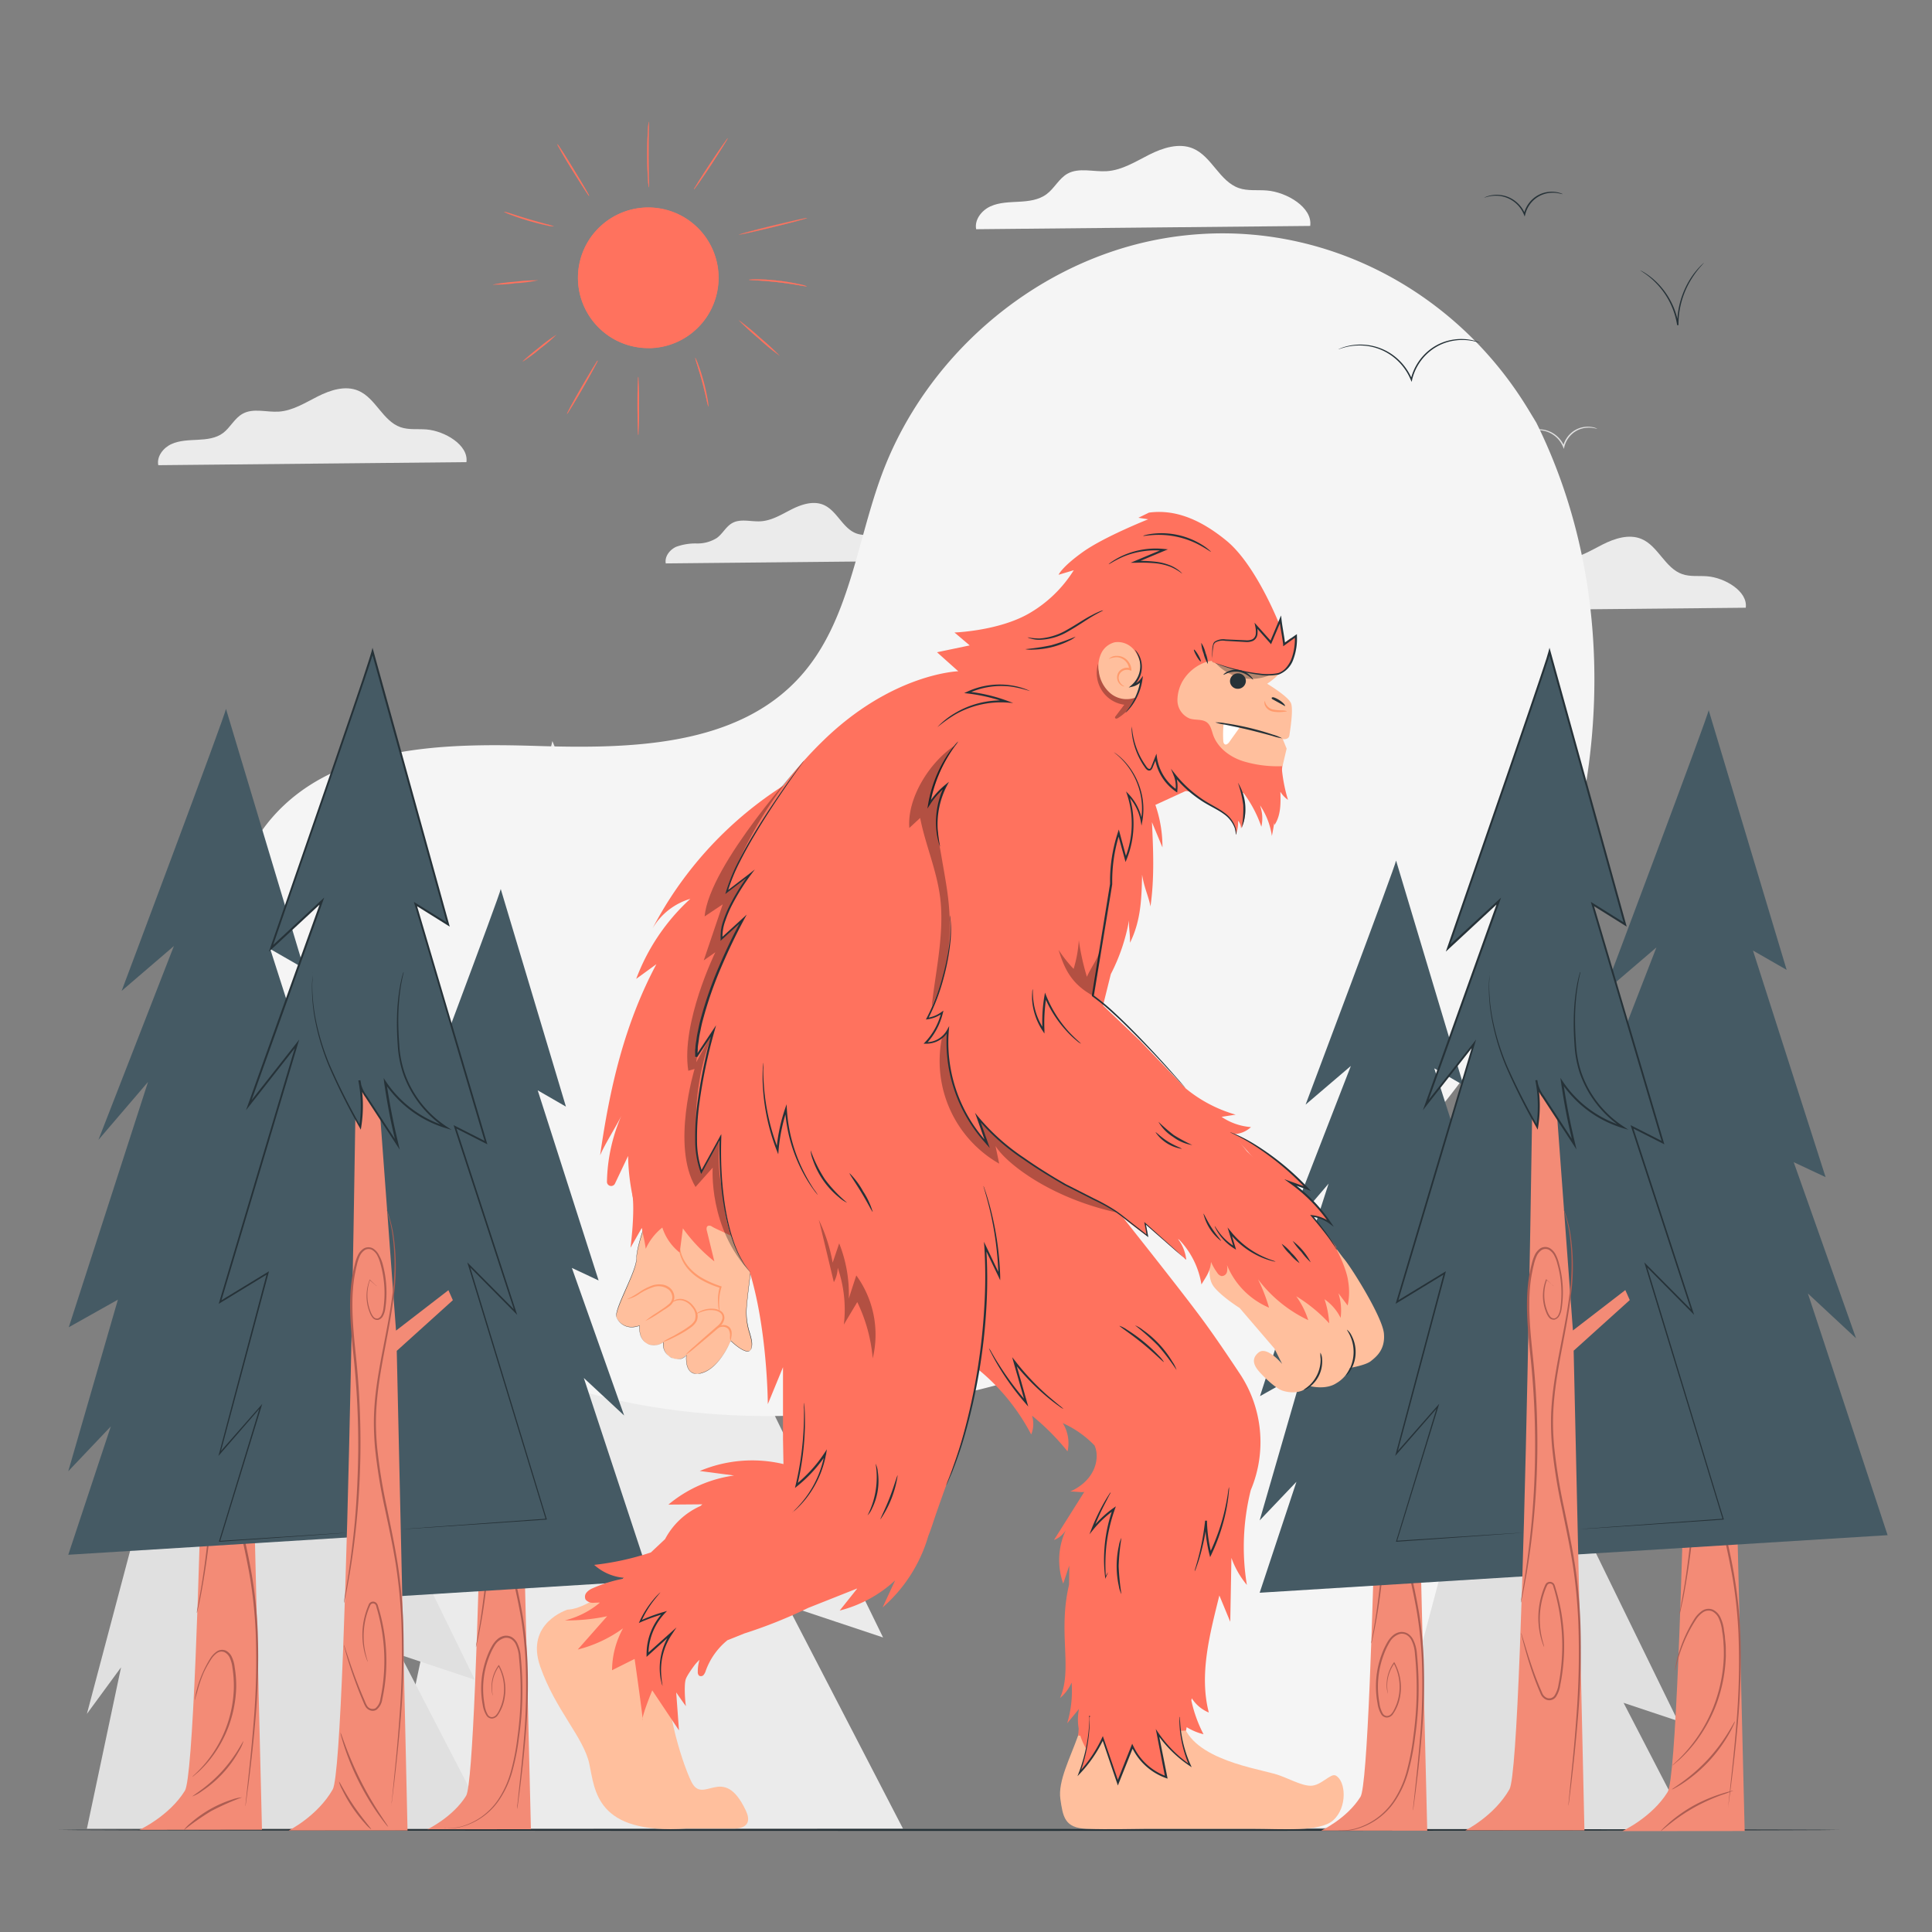 <svg xmlns="http://www.w3.org/2000/svg" viewBox="0 0 500 500"><rect x="0" y="0" width="500" height="500" fill="#808080" stroke="none"/><g id="background-complete"><path d="M235.11,145.19c.48-3.49-4.44-6.36-8.14-6.65-1.76-.15-3.6.12-5.27-.46-3.62-1.26-5.06-5.94-8.59-7.43-2.64-1.11-5.68-.12-8.24,1.17s-5.09,2.91-8,3.09c-2.49.16-5.19-.76-7.37.46-1.62.9-2.47,2.77-4,3.87a9.45,9.45,0,0,1-5.18,1.41,14.55,14.55,0,0,0-5.35.87c-1.65.76-3,2.51-2.67,4.29Z" style="fill:#ebebeb"></path><path d="M120.71,119.6c.61-4.43-5.65-8.08-10.35-8.46-2.24-.18-4.57.16-6.7-.58-4.61-1.61-6.44-7.55-10.94-9.45-3.36-1.42-7.22-.16-10.48,1.48s-6.48,3.71-10.11,3.94c-3.17.2-6.61-1-9.37.57-2.07,1.16-3.15,3.53-5,4.94s-4.29,1.66-6.6,1.78-4.69.15-6.8,1.11-3.84,3.19-3.4,5.46Z" style="fill:#ebebeb"></path><path d="M451.8,157.28c.58-4.27-5.44-7.78-10-8.14-2.16-.17-4.4.16-6.45-.56-4.43-1.54-6.2-7.26-10.52-9.09-3.23-1.36-6.95-.15-10.08,1.43s-6.23,3.56-9.73,3.79c-3.05.19-6.35-.94-9,.55-2,1.11-3,3.39-4.86,4.74s-4.12,1.6-6.34,1.72-4.52.15-6.54,1.07-3.7,3.07-3.28,5.25Z" style="fill:#ebebeb"></path><path d="M339.08,58.47c.66-4.81-6.12-8.76-11.21-9.17-2.43-.2-5,.17-7.26-.63-5-1.74-7-8.18-11.85-10.24-3.64-1.53-7.83-.17-11.36,1.61s-7,4-10.95,4.26c-3.43.22-7.16-1-10.15.63-2.24,1.24-3.41,3.82-5.47,5.34s-4.65,1.8-7.15,1.94-5.09.16-7.36,1.2-4.17,3.45-3.69,5.91Z" style="fill:#f5f5f5"></path><path d="M413.4,111s-.3-.08-.85-.19a7.24,7.24,0,0,0-2.35-.06,6.33,6.33,0,0,0-3.14,1.38,6.59,6.59,0,0,0-2.21,3.52v0l-.13.52-.2-.5a7,7,0,0,0-2.65-3.21,6.92,6.92,0,0,0-3.24-1.1,9,9,0,0,0-3.18.41,2.51,2.51,0,0,1,.81-.35,6.77,6.77,0,0,1,2.38-.31,6.94,6.94,0,0,1,3.4,1.08,7.26,7.26,0,0,1,2.81,3.35l-.34,0v0a6.8,6.8,0,0,1,2.35-3.7,6.42,6.42,0,0,1,3.31-1.36,6.35,6.35,0,0,1,2.41.17A3.09,3.09,0,0,1,413.4,111Z" style="fill:#e0e0e0"></path><polygon points="293.05 372.64 332.25 208.39 393.71 360.98 375.7 355.68 420.2 446.81 394.77 438.33 425.5 473.15 287.75 473.15 299.4 442.57 287.75 458.47 313.23 362.33 293.05 372.64" style="fill:#f5f5f5"></polygon><polygon points="104.81 351.6 142.96 191.78 202.77 340.26 185.24 335.11 228.54 423.78 203.8 415.53 233.7 473.27 99.66 473.27 111 419.65 99.66 435.12 124.45 341.58 104.81 351.6" style="fill:#ebebeb"></polygon><polygon points="363.97 404.39 385.63 313.63 419.59 397.95 409.64 395.02 434.23 445.38 420.18 440.69 437.16 473.48 361.04 473.48 367.48 443.03 361.04 451.82 375.12 398.69 363.97 404.39" style="fill:#e0e0e0"></polygon><polygon points="26.51 378.5 56.22 254 102.81 369.66 89.15 365.64 122.89 434.72 103.61 428.29 126.9 473.27 22.49 473.27 31.33 431.5 22.49 443.55 41.8 370.69 26.51 378.5" style="fill:#e0e0e0"></polygon></g><g id="background-simple"><path d="M397.58,109.35l-2.13-3.51c-18-29.6-50.42-47.44-84.66-45.27a89.13,89.13,0,0,0-13.1,1.8c-31.13,6.66-58.21,30.2-69.44,60.34-6.6,17.73-8.44,38.14-21,52.21-16.31,18.32-44,18.89-68.33,18.13s-52-.11-68.26,18.28c-10.16,11.51-13.39,27.89-12.57,43.31,2.17,40.83,30.62,77.33,66.8,95.48s78.77,19.77,118.37,11.78c55.47-11.18,108.22-41.89,139.93-89.31S423,160.54,397.58,109.35Z" style="fill:#f5f5f5"></path></g><g id="Floor"><path d="M476,473.58c0,.15-103.16.26-230.39.26s-230.41-.11-230.41-.26,103.14-.26,230.41-.26S476,473.44,476,473.58Z" style="fill:#263238"></path></g><g id="Trees"><path d="M137.4,473.4,135,374.3l12.54-10.45-1-2.06-11.71,8.33L129,297.86h-2.88s-2.06,161.35-5.49,166.89-10,8.67-10,8.67Z" style="fill:#f38b76"></path><path d="M133.83,468.13a1.93,1.93,0,0,1,0-.32c0-.24,0-.55.09-.94.09-.85.22-2.05.38-3.6.33-3.12.84-7.64,1.29-13.23a160.68,160.68,0,0,0,.45-19.68,100.65,100.65,0,0,0-1.18-11.57c-.67-4-1.62-8.07-2.55-12.26a106.2,106.2,0,0,1-2.14-12.37,54.69,54.69,0,0,1-.24-6,52.76,52.76,0,0,1,.47-5.71c.5-3.69,1.26-7.15,1.94-10.39s1.29-6.26,1.67-9a41.64,41.64,0,0,0,0-13.21,30.75,30.75,0,0,0-.86-3.52c-.13-.37-.22-.67-.3-.89a1.44,1.44,0,0,1-.08-.32s.05.1.13.3.2.52.34.89a25.16,25.16,0,0,1,1,3.51,40.69,40.69,0,0,1,.14,13.28c-.35,2.79-1,5.82-1.61,9.07s-1.41,6.7-1.89,10.38a51.67,51.67,0,0,0-.45,5.66,53.82,53.82,0,0,0,.25,5.91,106.5,106.5,0,0,0,2.14,12.32c.93,4.19,1.88,8.28,2.54,12.29a98.75,98.75,0,0,1,1.16,11.61,151.78,151.78,0,0,1-.56,19.72c-.49,5.6-1.05,10.11-1.44,13.23-.2,1.54-.36,2.74-.47,3.59-.06.39-.1.7-.14.93A1.43,1.43,0,0,1,133.83,468.13Z" style="fill:#ad5d52"></path><path d="M114.86,473.16a15.67,15.67,0,0,0,4.5-.46,17.15,17.15,0,0,0,9.52-6.89,25,25,0,0,0,3.3-7.24,59.15,59.15,0,0,0,1.73-8.93,87.09,87.09,0,0,0,.4-20.79,8.86,8.86,0,0,0-.88-3.39,3.28,3.28,0,0,0-1.13-1.26,2.5,2.5,0,0,0-1.65-.32,4.31,4.31,0,0,0-2.64,2,17.68,17.68,0,0,0-1.46,3,22.7,22.7,0,0,0-1.14,12.29,6.73,6.73,0,0,0,.86,2.65,1.27,1.27,0,0,0,1.07.58,1.59,1.59,0,0,0,1.09-.59,4.61,4.61,0,0,0,.7-1.09c.2-.39.36-.79.52-1.18a12.68,12.68,0,0,0-.68-10.38h.22a9.61,9.61,0,0,0-1.84,5.59,9.5,9.5,0,0,0,.11,1.56,2.14,2.14,0,0,1,.07.53,7.05,7.05,0,0,1-.32-2.08,9.53,9.53,0,0,1,1.77-5.73l.12-.17.1.18a12.72,12.72,0,0,1,1.43,8.17,10.9,10.9,0,0,1-1.9,4.82,2,2,0,0,1-1.38.73,1.69,1.69,0,0,1-1.42-.74,7.12,7.12,0,0,1-1-2.79,23,23,0,0,1,1.12-12.51,17.82,17.82,0,0,1,1.5-3.12,6.85,6.85,0,0,1,1.2-1.39,3.64,3.64,0,0,1,1.77-.86,3,3,0,0,1,2,.38,3.81,3.81,0,0,1,1.31,1.43,9.35,9.35,0,0,1,.93,3.56,85.69,85.69,0,0,1-.44,20.88,60.48,60.48,0,0,1-1.78,9,25.09,25.09,0,0,1-3.41,7.32,17.13,17.13,0,0,1-9.76,6.88,13.3,13.3,0,0,1-3.37.39c-.39,0-.68-.05-.88-.06Z" style="fill:#ad5d52"></path><path d="M130.55,361a2.69,2.69,0,0,1-.41-.3l-1.23-1,.1,0a8.58,8.58,0,0,0-.58,2.69,8.49,8.49,0,0,0,.71,3.86,3.71,3.71,0,0,0,.59,1,1.12,1.12,0,0,0,1,.4,1.45,1.45,0,0,0,.89-.78,3.32,3.32,0,0,0,.39-1.26,20.77,20.77,0,0,0-.66-9.21,7.56,7.56,0,0,0-.64-1.59,3.09,3.09,0,0,0-1.18-1.25,1.74,1.74,0,0,0-1.67,0,3,3,0,0,0-1.18,1.34,8.59,8.59,0,0,0-.62,1.79c-.18.61-.29,1.25-.44,1.89-1,5.18-.43,10.87.23,16.72a157.25,157.25,0,0,1,1,19.91,154.78,154.78,0,0,1-1.07,16.25c-.56,4.6-1.2,8.31-1.72,10.86-.23,1.27-.47,2.25-.62,2.92-.07.32-.13.56-.18.76a1.23,1.23,0,0,1-.07.26.89.89,0,0,1,0-.27c0-.2.07-.45.13-.76.11-.68.32-1.66.53-2.94.45-2.56,1-6.26,1.55-10.87a162.3,162.3,0,0,0,1-16.21,164.58,164.58,0,0,0-1.06-19.86c-.65-5.85-1.23-11.59-.2-16.84.15-.65.27-1.3.46-1.93a9.35,9.35,0,0,1,.65-1.86,3.6,3.6,0,0,1,1.36-1.52,2.27,2.27,0,0,1,2.12,0,3.41,3.41,0,0,1,1.33,1.42,8.1,8.1,0,0,1,.67,1.67,21,21,0,0,1,.6,9.36,3.92,3.92,0,0,1-.44,1.34,1.71,1.71,0,0,1-1.12.92,1.42,1.42,0,0,1-1.32-.5,4.31,4.31,0,0,1-.61-1.07,8.43,8.43,0,0,1,0-6.69l0-.08.07.06,1.18,1A3.44,3.44,0,0,1,130.55,361Z" style="fill:#ad5d52"></path><path d="M129.59,230.07c0,1-22.68,61.17-22.68,61.17l11.34-9.71-16.33,42.08L112.68,311,95.49,364.23l10.65-6L95.38,395.46l9.23-9.71-9.23,27.83,73-4.53-17.29-52.43,10.44,9.71L148,328.14l6.92,3.24-15.76-49.2,7.3,4.21Z" style="fill:#455a64"></path><path d="M67.8,473.53l-2.88-118,15-12.46-1.19-2.46-14,9.94-6.9-86.21H54.39s-2.45,192.5-6.54,199.1-11.77,10.12-11.77,10.12Z" style="fill:#f38b76"></path><path d="M63.54,467.45a2.29,2.29,0,0,1,0-.39c0-.27.06-.64.1-1.11.11-1,.26-2.46.46-4.3.39-3.72,1-9.11,1.53-15.79a190.88,190.88,0,0,0,.54-23.48,120.34,120.34,0,0,0-1.41-13.79c-.79-4.75-1.93-9.63-3-14.64a124.57,124.57,0,0,1-2.55-14.75,63.38,63.38,0,0,1-.29-7.11,65.14,65.14,0,0,1,.56-6.81c.6-4.4,1.5-8.54,2.31-12.4s1.55-7.47,2-10.78a49.56,49.56,0,0,0,0-15.76,34.72,34.72,0,0,0-1-4.2l-.35-1.07a1.52,1.52,0,0,1-.1-.37,2.76,2.76,0,0,1,.16.35c.1.27.23.62.41,1.06A30.94,30.94,0,0,1,64,326.3a48.19,48.19,0,0,1,.18,15.84c-.42,3.34-1.14,6.95-1.93,10.82s-1.67,8-2.25,12.38a56.64,56.64,0,0,0-.24,13.81,127.39,127.39,0,0,0,2.56,14.7c1.1,5,2.24,9.88,3,14.66a118.88,118.88,0,0,1,1.38,13.85,183.66,183.66,0,0,1-.67,23.53c-.58,6.68-1.25,12.07-1.71,15.79-.25,1.83-.44,3.27-.57,4.28-.07.47-.12.83-.16,1.11A1.74,1.74,0,0,1,63.54,467.45Z" style="fill:#ad5d52"></path><path d="M59.63,339.62a3.57,3.57,0,0,1-.49-.36l-1.47-1.19.13,0a10.18,10.18,0,0,0-.7,3.22,10.06,10.06,0,0,0,.85,4.59,4.28,4.28,0,0,0,.7,1.18,1.31,1.31,0,0,0,1.22.48,1.69,1.69,0,0,0,1.07-.93,4.18,4.18,0,0,0,.47-1.5,24.73,24.73,0,0,0-.79-11,8.91,8.91,0,0,0-.77-1.9,3.72,3.72,0,0,0-1.4-1.49,2.12,2.12,0,0,0-2,0,3.62,3.62,0,0,0-1.4,1.61,9.74,9.74,0,0,0-.74,2.13c-.22.73-.35,1.5-.53,2.26-1.19,6.18-.51,13,.28,19.94a188,188,0,0,1,1.21,23.76A184.75,184.75,0,0,1,54,399.79c-.67,5.5-1.43,9.92-2,12.95-.28,1.53-.57,2.7-.74,3.5q-.14.56-.21.9a1.11,1.11,0,0,1-.09.3,1.22,1.22,0,0,1,0-.31c0-.24.09-.54.15-.92.14-.8.39-2,.64-3.5.54-3,1.24-7.47,1.86-13a193.22,193.22,0,0,0,1.14-19.35,193.2,193.2,0,0,0-1.26-23.69c-.78-7-1.46-13.82-.23-20.09.18-.77.31-1.55.54-2.3a11.18,11.18,0,0,1,.78-2.21,4.25,4.25,0,0,1,1.63-1.82,2.68,2.68,0,0,1,2.52,0A4.21,4.21,0,0,1,60.3,332a8.78,8.78,0,0,1,.79,2,24.91,24.91,0,0,1,.72,11.17,4.51,4.51,0,0,1-.53,1.6,2.06,2.06,0,0,1-1.33,1.1,1.7,1.7,0,0,1-1.57-.6,4.57,4.57,0,0,1-.73-1.27,10.2,10.2,0,0,1-.8-4.73,10,10,0,0,1,.8-3.25l0-.1.09.07,1.41,1.24A4.93,4.93,0,0,1,59.63,339.62Z" style="fill:#ad5d52"></path><path d="M58.48,183.44c0,1.16-27,73-27,73L45,244.84,25.47,295,38.31,280,17.8,343.49l12.71-7.14-12.84,44.4,11-11.58-11,33.2,87.11-5.4L84.15,334.42,96.61,346,80.48,300.44l8.26,3.86-18.8-58.69,8.71,5Z" style="fill:#455a64"></path><path d="M50.41,440a2,2,0,0,1,.05-.54c.06-.35.15-.86.3-1.51a29.31,29.31,0,0,1,3.69-8.81A5.88,5.88,0,0,1,56,427.48a2.47,2.47,0,0,1,2.4-.33A3.44,3.44,0,0,1,60.08,429a8.27,8.27,0,0,1,.66,2.49,29,29,0,0,1,.39,5.33,32,32,0,0,1-2,10.09,31.17,31.17,0,0,1-4,7.41,28.34,28.34,0,0,1-3.76,4.23l-1.18,1a2.51,2.51,0,0,1-.43.32s.11-.15.36-.4l1.11-1.05a31.72,31.72,0,0,0,9.29-21.59,29.94,29.94,0,0,0-.37-5.24,8.26,8.26,0,0,0-.61-2.37,3,3,0,0,0-1.44-1.63,2,2,0,0,0-2,.26,5.55,5.55,0,0,0-1.42,1.52,30,30,0,0,0-1.89,3.36A33.75,33.75,0,0,0,51,438C50.6,439.26,50.45,440,50.41,440Z" style="fill:#ad5d52"></path><path d="M63,450.63a10.62,10.62,0,0,1-1.21,2.64,30,30,0,0,1-9.47,10.23,10.4,10.4,0,0,1-2.54,1.41c0-.07.9-.65,2.33-1.71a37.58,37.58,0,0,0,5.17-4.61,38.08,38.08,0,0,0,4.2-5.51C62.41,451.58,62.92,450.59,63,450.63Z" style="fill:#ad5d52"></path><path d="M62.65,465.15a71.22,71.22,0,0,0-8,3.55,69.64,69.64,0,0,0-7.15,5,9.77,9.77,0,0,1,1.8-1.86,30.94,30.94,0,0,1,5.09-3.63,30.25,30.25,0,0,1,5.73-2.51A9.71,9.71,0,0,1,62.65,465.15Z" style="fill:#ad5d52"></path><path d="M96.43,168.64c0,1.22-26.25,76.75-26.25,76.75L83.3,233.21,64.4,286l12.45-15.84L57,337l12.33-7.52-12.45,46.7L67.51,364,56.84,398.89l84.51-5.68-20-65.79,12.08,12.18-15.64-47.91,8,4.06L107.55,234,116,239.3Z" style="fill:#455a64"></path><path d="M105.47,473.74,102.68,349.6l14.52-13.11-1.15-2.59-13.56,10.46L95.8,253.69H92.46S90.08,456.15,86.11,463.1,74.7,473.74,74.7,473.74Z" style="fill:#f38b76"></path><path d="M101.34,467.34a2.53,2.53,0,0,1,0-.41c0-.29,0-.68.1-1.17.1-1.07.25-2.58.44-4.52.38-3.92,1-9.59,1.48-16.61a215.72,215.72,0,0,0,.53-24.69,135.25,135.25,0,0,0-1.37-14.51c-.77-5-1.87-10.12-3-15.39a144.56,144.56,0,0,1-2.48-15.51c-.21-2.54-.31-5-.27-7.49a71.47,71.47,0,0,1,.54-7.15c.58-4.64,1.46-9,2.24-13.05s1.5-7.85,1.94-11.34a56.44,56.44,0,0,0,0-16.57,36.83,36.83,0,0,0-1-4.41c-.14-.48-.25-.85-.34-1.13a3.12,3.12,0,0,1-.1-.39,1.68,1.68,0,0,1,.15.37c.1.28.24.65.4,1.11a34.44,34.44,0,0,1,1.11,4.41,55.23,55.23,0,0,1,.17,16.66c-.41,3.51-1.1,7.31-1.87,11.38s-1.63,8.41-2.19,13c-.27,2.31-.47,4.68-.52,7.1s.07,4.91.29,7.43a141.84,141.84,0,0,0,2.48,15.45c1.08,5.26,2.18,10.4,2.94,15.42a133.52,133.52,0,0,1,1.34,14.57,209.83,209.83,0,0,1-.64,24.74c-.57,7-1.22,12.69-1.67,16.61-.24,1.93-.42,3.44-.55,4.5-.06.49-.12.88-.16,1.17A2.77,2.77,0,0,1,101.34,467.34Z" style="fill:#ad5d52"></path><path d="M97.54,332.89a3.11,3.11,0,0,1-.47-.38l-1.43-1.25.12,0a11.57,11.57,0,0,0,.15,8.22,5.15,5.15,0,0,0,.68,1.24,1.21,1.21,0,0,0,1.19.5,1.7,1.7,0,0,0,1-1,4.82,4.82,0,0,0,.45-1.58,27.9,27.9,0,0,0-.77-11.56,9.33,9.33,0,0,0-.74-2,3.72,3.72,0,0,0-1.36-1.57,1.9,1.9,0,0,0-1.94,0,3.74,3.74,0,0,0-1.36,1.68,10.85,10.85,0,0,0-.71,2.24c-.22.78-.35,1.58-.52,2.39-1.16,6.49-.49,13.63.27,21a216,216,0,0,1,1.18,25c-.1,7.7-.6,14.61-1.24,20.39s-1.39,10.43-2,13.62c-.27,1.6-.55,2.84-.71,3.67-.09.4-.16.71-.21,1a1.55,1.55,0,0,1-.09.32,1.43,1.43,0,0,1,0-.34q.06-.36.15-1c.13-.84.37-2.08.62-3.69.53-3.2,1.2-7.85,1.8-13.62s1-12.68,1.11-20.35a219.92,219.92,0,0,0-1.22-24.92c-.76-7.34-1.42-14.54-.23-21.13.18-.81.31-1.63.53-2.41a11.63,11.63,0,0,1,.76-2.34,4.26,4.26,0,0,1,1.57-1.9,2.44,2.44,0,0,1,2.45,0,4.33,4.33,0,0,1,1.55,1.78A9.81,9.81,0,0,1,99,327a28,28,0,0,1,.7,11.74,5.43,5.43,0,0,1-.51,1.69,2,2,0,0,1-1.3,1.15,1.57,1.57,0,0,1-1.52-.63,5.11,5.11,0,0,1-.71-1.34,11.45,11.45,0,0,1,0-8.39l0-.11.08.08,1.37,1.31A3.48,3.48,0,0,1,97.54,332.89Z" style="fill:#ad5d52"></path><path d="M81,251.56C79.38,268.78,89.3,284,93.25,291.65a34.3,34.3,0,0,0-.21-12,10.38,10.38,0,0,0,2,4.63l7.76,11.94q-1.92-7.95-3.12-16.06a29,29,0,0,0,15.71,11.63s-10.82-6.41-12.15-19.59,1.19-20.6,1.19-20.6" style="fill:#455a64"></path><path d="M104.45,251.56a1.79,1.79,0,0,1,0,.21l-.15.6c-.12.53-.29,1.33-.48,2.37a57.47,57.47,0,0,0-.75,9.07c0,1.95.07,4.11.25,6.46a28,28,0,0,0,1.4,7.4,27.53,27.53,0,0,0,10.86,13.88l1.31.86-1.49-.44a29.27,29.27,0,0,1-15.86-11.71l.46-.17c.61,4.12,1.39,8.4,2.35,12.73.26,1.1.52,2.21.77,3.3l.33,1.42-.79-1.22L97.22,288l-2.61-4a9.84,9.84,0,0,1-1.82-4.37l.49-.07a35,35,0,0,1,.2,12.13l-.11.67-.32-.6a163.06,163.06,0,0,1-7.79-15.52,60.8,60.8,0,0,1-3.85-12.91,45.13,45.13,0,0,1-.67-8.68c.06-1,.11-1.75.15-2.3,0-.24,0-.44,0-.59a.55.55,0,0,1,0-.2,1.57,1.57,0,0,1,0,.2c0,.16,0,.35,0,.6,0,.54,0,1.31-.08,2.29a47.85,47.85,0,0,0,.8,8.64,61.36,61.36,0,0,0,3.93,12.8,166.44,166.44,0,0,0,7.85,15.46l-.43.07a34.54,34.54,0,0,0-.23-12l.48-.06A9.37,9.37,0,0,0,95,283.73l2.61,4L103,296l-.47.2c-.25-1.1-.51-2.2-.77-3.31-1-4.35-1.74-8.64-2.35-12.77L99.29,279l.62.94a29,29,0,0,0,15.57,11.55l-.19.42a27.92,27.92,0,0,1-11-14.16,28.79,28.79,0,0,1-1.37-7.5c-.16-2.35-.23-4.52-.19-6.49a53.56,53.56,0,0,1,.89-9.09c.2-1,.4-1.83.55-2.36.08-.26.14-.46.19-.59A.6.6,0,0,1,104.45,251.56Z" style="fill:#263238"></path><path d="M89.79,396.68s-.73.07-2.15.17l-6.32.45L56.85,399h-.16l0-.15,10.64-34.93.26.14L57,376.26l-.47.54.19-.69L69.1,329.4l.3.22-12.33,7.53-.47.28.16-.52L76.63,270.1l.41.21L64.59,286.15l-.93,1.18.51-1.41c6-16.9,12.38-34.59,18.89-52.8l.42.28L70.36,245.58l-.76.7.34-1c5.18-15,10.63-30.77,16.18-46.81q2.58-7.56,5.14-15L93.79,176,95,172.29c.39-1.22.84-2.52,1.15-3.65l.26-1,.25.89c6.75,24.4,13.3,48.05,19.56,70.66l.17.62-.54-.34-8.45-5.28.36-.28c6.4,21.68,12.5,42.34,18.22,61.73l.15.51-.47-.24-8-4.07.31-.26c5.57,17.09,10.79,33.12,15.62,47.92l.25.79-.57-.59-12.08-12.19.3-.18c8.24,27.18,15,49.33,20,65.81l0,.13h-.14l-27.74,1.88-7.12.47-2.41.14s.81-.08,2.41-.2l7.11-.52,27.73-2-.1.14c-5-16.46-11.78-38.6-20.08-65.76l-.22-.71.53.52,12.09,12.18-.32.2c-4.84-14.8-10.09-30.83-15.67-47.91l-.17-.51.48.24,8,4.06-.32.26c-5.74-19.39-11.85-40-18.26-61.72l-.18-.62.55.34,8.45,5.28-.37.28c-6.27-22.61-12.82-46.26-19.58-70.66l.51-.07c-.34,1.39-.78,2.54-1.17,3.81l-1.24,3.72q-1.26,3.72-2.53,7.46-2.55,7.49-5.14,15c-5.54,16-11,31.81-16.18,46.81L70,245.2,83.13,233l.77-.71-.35,1C77,251.5,70.68,269.19,64.63,286.08l-.42-.23c4.32-5.49,8.57-10.9,12.46-15.83l.77-1-.36,1.2c-7.15,24-13.88,46.56-19.92,66.8l-.31-.24,12.34-7.51.43-.26-.13.48C64.91,346.61,60.7,362.35,57,376.2l-.29-.16L67.4,363.87l.47-.54-.21.68c-4.19,13.66-7.81,25.44-10.72,34.92l-.11-.14,24.48-1.6,6.33-.4Z" style="fill:#263238"></path><path d="M95.18,430.07a2.68,2.68,0,0,1-.27-.61,14.3,14.3,0,0,1-.57-1.81,19.14,19.14,0,0,1-.4-7A19.71,19.71,0,0,1,95.13,416l.25-.61a1.22,1.22,0,0,1,2-.57,1.42,1.42,0,0,1,.41.7l.2.68c.15.45.27.92.4,1.39a47.64,47.64,0,0,1,1.6,12.56,46.4,46.4,0,0,1-.5,6.56c-.16,1.05-.35,2.08-.56,3.08a4.15,4.15,0,0,1-1.5,2.7,1.85,1.85,0,0,1-1.58.17,2.32,2.32,0,0,1-1.21-.91,7.68,7.68,0,0,1-.61-1.27l-.51-1.22c-.66-1.6-1.23-3.11-1.73-4.49-1-2.77-1.71-5-2.16-6.62-.22-.79-.39-1.41-.49-1.83a2.4,2.4,0,0,1-.13-.65,5.37,5.37,0,0,1,.23.62c.15.46.34,1.06.59,1.8.51,1.56,1.26,3.81,2.3,6.55.52,1.37,1.12,2.87,1.79,4.45l.52,1.21a7.18,7.18,0,0,0,.57,1.18,1.66,1.66,0,0,0,2.17.61,3.83,3.83,0,0,0,1.27-2.41c.2-1,.38-2,.54-3.05a48.19,48.19,0,0,0-1.07-18.92c-.12-.47-.24-.93-.38-1.38s-.2-1-.46-1.16a.78.78,0,0,0-1-.05c-.27.17-.37.66-.56,1a19.29,19.29,0,0,0-1.22,4.58,19.88,19.88,0,0,0,.23,6.87C94.89,429.2,95.23,430.05,95.18,430.07Z" style="fill:#ad5d52"></path><path d="M100.44,472.77a5.18,5.18,0,0,1-.72-.81c-.44-.54-1-1.34-1.77-2.36a67.54,67.54,0,0,1-8.75-17.31c-.4-1.18-.68-2.15-.86-2.82a5,5,0,0,1-.22-1.06c.08,0,.55,1.43,1.42,3.75A91.1,91.1,0,0,0,93.42,461a88.76,88.76,0,0,0,4.84,8.37C99.61,471.47,100.51,472.72,100.44,472.77Z" style="fill:#ad5d52"></path><path d="M96.08,473.45a8.33,8.33,0,0,1-1.6-1.52,37,37,0,0,1-5.93-8.79,7.84,7.84,0,0,1-.81-2.05c.14-.07,1.58,3,3.89,6.37S96.19,473.34,96.08,473.45Z" style="fill:#ad5d52"></path><path d="M451.52,473.87l-2.87-118,15-12.46-1.18-2.46-14,9.93-6.9-86.2h-3.44s-2.45,192.49-6.55,199.1-11.76,10.12-11.76,10.12Z" style="fill:#f38b76"></path><path d="M447.27,467.78a1.56,1.56,0,0,1,0-.38c0-.28.07-.65.11-1.12.11-1,.26-2.45.45-4.29.4-3.73,1-9.12,1.54-15.79a190.93,190.93,0,0,0,.54-23.48,118.6,118.6,0,0,0-1.42-13.8c-.79-4.75-1.92-9.62-3-14.63a127.08,127.08,0,0,1-2.56-14.75,66,66,0,0,1-.28-7.12,62.35,62.35,0,0,1,.56-6.8c.59-4.41,1.5-8.54,2.31-12.4s1.55-7.47,2-10.79a49.49,49.49,0,0,0,0-15.75,35.07,35.07,0,0,0-1-4.2l-.36-1.07a2.54,2.54,0,0,1-.1-.37,1.18,1.18,0,0,1,.16.35c.1.27.24.61.41,1.06a30.68,30.68,0,0,1,1.14,4.19,48.46,48.46,0,0,1,.18,15.84c-.43,3.34-1.14,6.95-1.93,10.82s-1.68,8-2.25,12.38a61.67,61.67,0,0,0-.54,6.75,65,65,0,0,0,.3,7.06A125,125,0,0,0,446,394.18c1.11,5,2.25,9.89,3,14.67a116.82,116.82,0,0,1,1.39,13.85,185.57,185.57,0,0,1-.67,23.53c-.59,6.68-1.25,12.06-1.72,15.78-.24,1.84-.43,3.28-.56,4.29-.07.46-.13.83-.17,1.11A1.84,1.84,0,0,1,447.27,467.78Z" style="fill:#ad5d52"></path><path d="M443.35,340a2.71,2.71,0,0,1-.49-.36l-1.46-1.19.12,0a10.09,10.09,0,0,0,.15,7.81,4.71,4.71,0,0,0,.7,1.18,1.32,1.32,0,0,0,1.23.48,1.71,1.71,0,0,0,1.07-.93,4.46,4.46,0,0,0,.47-1.5,25.21,25.21,0,0,0,.06-7.12,26.66,26.66,0,0,0-.85-3.87,8.7,8.7,0,0,0-.77-1.9,3.72,3.72,0,0,0-1.4-1.49,2.12,2.12,0,0,0-2,0,3.73,3.73,0,0,0-1.41,1.6,10.7,10.7,0,0,0-.73,2.13c-.22.74-.36,1.5-.53,2.27-1.19,6.17-.51,13,.27,19.94A187.86,187.86,0,0,1,439,380.74a184.72,184.72,0,0,1-1.28,19.39c-.66,5.49-1.43,9.91-2,12.95-.29,1.52-.57,2.69-.74,3.49l-.22.91a1.31,1.31,0,0,1-.09.3,1.2,1.2,0,0,1,0-.31c0-.24.1-.54.16-.92.14-.8.38-2,.63-3.51.55-3,1.25-7.46,1.86-13s1.08-12,1.15-19.35a193,193,0,0,0-1.26-23.69c-.78-7-1.47-13.83-.24-20.09.18-.78.32-1.55.55-2.3a10.11,10.11,0,0,1,.78-2.22,4.09,4.09,0,0,1,1.62-1.81,2.65,2.65,0,0,1,2.52,0,4.21,4.21,0,0,1,1.6,1.68,9.55,9.55,0,0,1,.79,2,26.19,26.19,0,0,1,.84,3.94,24.7,24.7,0,0,1-.13,7.22,4.54,4.54,0,0,1-.52,1.61,2.08,2.08,0,0,1-1.34,1.1,1.65,1.65,0,0,1-1.56-.61,4.61,4.61,0,0,1-.74-1.27,10.12,10.12,0,0,1-.79-4.72,9.87,9.87,0,0,1,.8-3.26l0-.09.08.07,1.42,1.24A3.39,3.39,0,0,1,443.35,340Z" style="fill:#ad5d52"></path><path d="M442.2,183.78c0,1.16-27.05,73-27.05,73l13.53-11.59-19.49,50.2L422,280.31l-20.51,63.52,12.72-7.15L401.4,381.09l11-11.59-11,33.21,87.11-5.41-20.63-62.55,12.46,11.59-16.13-45.57,8.25,3.87L453.67,246l8.71,5Z" style="fill:#455a64"></path><path d="M433.48,432.33a2.87,2.87,0,0,1,.08-.65c.07-.43.19-1.06.37-1.86a37.26,37.26,0,0,1,2.28-6.6,35.43,35.43,0,0,1,2.3-4.25,7.24,7.24,0,0,1,1.86-2,3,3,0,0,1,2.91-.4,4.19,4.19,0,0,1,2.08,2.28,10.19,10.19,0,0,1,.81,3.06l.24,1.6c0,.54.09,1.08.14,1.63.12,1.09.07,2.21.1,3.34a39.81,39.81,0,0,1-2.39,12.44,39.15,39.15,0,0,1-4.88,9.13,35.38,35.38,0,0,1-4.62,5.23l-1.45,1.23a2.67,2.67,0,0,1-.52.39s.14-.18.46-.47.81-.76,1.37-1.29a39.08,39.08,0,0,0,11.51-26.67c0-1.11,0-2.22-.1-3.3,0-.54-.08-1.07-.13-1.6s-.15-1.05-.23-1.57a10,10,0,0,0-.76-2.94A3.79,3.79,0,0,0,443.1,417a2.57,2.57,0,0,0-2.47.34,6.69,6.69,0,0,0-1.76,1.88,36.51,36.51,0,0,0-2.33,4.17,40.22,40.22,0,0,0-2.41,6.49c-.19.75-.35,1.36-.47,1.83A2.62,2.62,0,0,1,433.48,432.33Z" style="fill:#ad5d52"></path><path d="M449,445.48a3.4,3.4,0,0,1-.34.9,24.88,24.88,0,0,1-1.19,2.34,37.8,37.8,0,0,1-11.68,12.62,24.94,24.94,0,0,1-2.24,1.36,3.12,3.12,0,0,1-.87.41c-.05-.07,1.13-.78,2.9-2.08a45.76,45.76,0,0,0,6.4-5.68,45.18,45.18,0,0,0,5.17-6.82C448.32,446.67,448.93,445.44,449,445.48Z" style="fill:#ad5d52"></path><path d="M448.59,463.4a29,29,0,0,1-3,1.12,50.18,50.18,0,0,0-6.95,3.15,47.51,47.51,0,0,0-6.33,4.23c-1.54,1.21-2.44,2-2.5,2s.18-.26.56-.66,1-.94,1.7-1.59a37.88,37.88,0,0,1,6.32-4.41,40,40,0,0,1,7.08-3c.94-.3,1.71-.51,2.24-.63A2.68,2.68,0,0,1,448.59,463.4Z" style="fill:#ad5d52"></path><path d="M369.37,473.79l-2.49-102.16,12.95-10.79-1-2.13-12.09,8.61-6-74.62h-3S355.65,459.31,352.1,465s-10.18,8.76-10.18,8.76Z" style="fill:#f38b76"></path><path d="M365.69,468.52a1.17,1.17,0,0,1,0-.33l.09-1c.1-.87.23-2.12.4-3.71.34-3.23.86-7.89,1.32-13.67a164.75,164.75,0,0,0,.47-20.32,104.88,104.88,0,0,0-1.22-11.94c-.69-4.12-1.67-8.33-2.63-12.67a108.86,108.86,0,0,1-2.21-12.77,55.68,55.68,0,0,1-.25-6.15,53.15,53.15,0,0,1,.49-5.89c.51-3.82,1.29-7.4,2-10.74s1.35-6.46,1.73-9.33a42.55,42.55,0,0,0,0-13.64,29.06,29.06,0,0,0-.89-3.63c-.12-.39-.23-.7-.3-.93a1.37,1.37,0,0,1-.09-.32,2.31,2.31,0,0,1,.14.3l.35.92a25.4,25.4,0,0,1,1,3.63,41.85,41.85,0,0,1,.15,13.71c-.37,2.88-1,6-1.67,9.36s-1.45,6.92-1.95,10.72a55.44,55.44,0,0,0-.46,5.84,57.49,57.49,0,0,0,.25,6.11,111.37,111.37,0,0,0,2.22,12.72c1,4.33,1.94,8.56,2.62,12.69a103.54,103.54,0,0,1,1.2,12,159.5,159.5,0,0,1-.58,20.36c-.51,5.79-1.08,10.45-1.49,13.67-.21,1.59-.37,2.83-.49,3.7-.05.41-.1.73-.14,1A1.43,1.43,0,0,1,365.69,468.52Z" style="fill:#ad5d52"></path><path d="M346.1,473.72a15.91,15.91,0,0,0,4.65-.48,17.7,17.7,0,0,0,9.83-7.11,25.72,25.72,0,0,0,3.41-7.48,62.81,62.81,0,0,0,1.78-9.22,89.53,89.53,0,0,0,.41-21.46,9,9,0,0,0-.91-3.51,3.26,3.26,0,0,0-1.17-1.3,2.62,2.62,0,0,0-1.69-.33,4.44,4.44,0,0,0-2.73,2.11,18.11,18.11,0,0,0-1.51,3.14A23.39,23.39,0,0,0,357,440.77a7,7,0,0,0,.89,2.73,1.31,1.31,0,0,0,1.1.6,1.63,1.63,0,0,0,1.13-.6,4.67,4.67,0,0,0,.72-1.14,11.78,11.78,0,0,0,.54-1.21,13.21,13.21,0,0,0,.66-2.44,13,13,0,0,0-1.36-8.28h.23a10,10,0,0,0-1.91,5.78,11.13,11.13,0,0,0,.12,1.6,4.46,4.46,0,0,1,.08.55,7,7,0,0,1-.34-2.15,10,10,0,0,1,1.83-5.92l.12-.17.11.19a13.23,13.23,0,0,1,1.48,8.44,11.44,11.44,0,0,1-2,5,2.07,2.07,0,0,1-1.42.75,1.77,1.77,0,0,1-1.47-.77,7.42,7.42,0,0,1-1-2.88,23.79,23.79,0,0,1,1.15-12.91,19.14,19.14,0,0,1,1.56-3.23,7,7,0,0,1,1.24-1.44,3.7,3.7,0,0,1,1.82-.88,3.08,3.08,0,0,1,2.06.39,3.9,3.9,0,0,1,1.35,1.48,9.56,9.56,0,0,1,1,3.67,88.69,88.69,0,0,1-.46,21.56,62.74,62.74,0,0,1-1.83,9.28,26.17,26.17,0,0,1-3.52,7.55,17.8,17.8,0,0,1-10.08,7.11,13.83,13.83,0,0,1-3.48.4c-.4,0-.71-.05-.91-.06Z" style="fill:#ad5d52"></path><path d="M362.18,357.87a2.73,2.73,0,0,1-.42-.31l-1.27-1,.1,0a8.84,8.84,0,0,0-.59,2.79,8.63,8.63,0,0,0,.75,4,4.06,4.06,0,0,0,.61,1,1.14,1.14,0,0,0,1.06.41,1.48,1.48,0,0,0,.93-.81,3.74,3.74,0,0,0,.4-1.29,21.56,21.56,0,0,0,0-6.17,20.74,20.74,0,0,0-.75-3.34,7.15,7.15,0,0,0-.67-1.65,3.13,3.13,0,0,0-1.22-1.28,1.83,1.83,0,0,0-1.73,0,3.17,3.17,0,0,0-1.2,1.4,8.68,8.68,0,0,0-.63,1.84c-.19.64-.31,1.3-.45,2-1,5.35-.4,11.23.3,17.27a162.71,162.71,0,0,1,1.13,20.55,160.32,160.32,0,0,1-1,16.78c-.56,4.76-1.21,8.59-1.73,11.22-.24,1.32-.49,2.33-.63,3-.08.33-.14.59-.18.79a1.62,1.62,0,0,1-.08.26.93.93,0,0,1,0-.27c0-.21.07-.47.13-.79.11-.7.32-1.72.53-3,.47-2.64,1.05-6.47,1.57-11.22s.89-10.44.92-16.75a168.19,168.19,0,0,0-1.16-20.51c-.71-6-1.32-11.95-.28-17.38.15-.67.27-1.34.47-2a8.9,8.9,0,0,1,.66-1.92,3.67,3.67,0,0,1,1.4-1.58,2.33,2.33,0,0,1,2.19,0,3.63,3.63,0,0,1,1.38,1.46,7.83,7.83,0,0,1,.69,1.72,21.62,21.62,0,0,1,.74,3.4,21.36,21.36,0,0,1-.08,6.26,3.79,3.79,0,0,1-.45,1.39,1.8,1.8,0,0,1-1.15,1,1.44,1.44,0,0,1-1.36-.52,3.89,3.89,0,0,1-.64-1.1,8.74,8.74,0,0,1-.7-4.08,8.37,8.37,0,0,1,.68-2.82l0-.09.08.06,1.22,1.07A2.62,2.62,0,0,1,362.18,357.87Z" style="fill:#ad5d52"></path><path d="M361.3,222.71c0,1-23.41,63.16-23.41,63.16l11.71-10-16.87,43.45,11.11-13-17.75,55,11-6.18L326,393.48l9.52-10L326,412.2l75.39-4.68-17.85-54.14,10.78,10-14-39.43,7.14,3.34-16.27-50.8,7.54,4.35Z" style="fill:#455a64"></path><path d="M401,168.6c0,1.22-26.25,76.75-26.25,76.75l13.13-12.18L369,286l12.46-15.83-19.9,66.8,12.33-7.52-12.45,46.7,10.67-12.18-10.67,34.93,84.51-5.69-20-65.79L438,339.57l-15.64-47.92,8,4.06L412.13,234l8.45,5.28Z" style="fill:#455a64"></path><path d="M410.05,473.7l-2.79-124.14,14.52-13.1-1.15-2.59-13.56,10.45-6.69-90.67H397s-2.38,202.46-6.35,209.41-11.41,10.64-11.41,10.64Z" style="fill:#f38b76"></path><path d="M405.92,467.3a2.4,2.4,0,0,1,0-.4c0-.3.06-.69.1-1.18.1-1.07.25-2.58.44-4.51.38-3.92,1-9.59,1.49-16.61a218.49,218.49,0,0,0,.52-24.7,135.25,135.25,0,0,0-1.37-14.51c-.77-5-1.87-10.12-2.95-15.39a141.64,141.64,0,0,1-2.47-15.51,73,73,0,0,1-.28-7.48c.05-2.45.26-4.84.54-7.16.58-4.64,1.46-9,2.24-13.05s1.51-7.85,1.94-11.34a56.45,56.45,0,0,0,0-16.57,37.3,37.3,0,0,0-1-4.41c-.14-.48-.25-.85-.34-1.13a2.68,2.68,0,0,1-.1-.39,2.47,2.47,0,0,1,.16.37l.39,1.11a34.44,34.44,0,0,1,1.11,4.41,54.91,54.91,0,0,1,.17,16.66c-.41,3.51-1.1,7.31-1.87,11.38s-1.63,8.41-2.19,13c-.27,2.31-.47,4.68-.52,7.11s.07,4.9.29,7.42a146.87,146.87,0,0,0,2.48,15.45c1.08,5.26,2.18,10.4,2.94,15.42A131.08,131.08,0,0,1,409,419.88a210.07,210.07,0,0,1-.64,24.75c-.57,7-1.22,12.69-1.67,16.6-.23,1.93-.42,3.44-.55,4.5-.06.49-.12.88-.16,1.17A1.55,1.55,0,0,1,405.92,467.3Z" style="fill:#ad5d52"></path><path d="M402.12,332.85a3.11,3.11,0,0,1-.47-.38l-1.43-1.25.13,0a11.09,11.09,0,0,0-.68,3.39,11.31,11.31,0,0,0,.82,4.83,5.15,5.15,0,0,0,.68,1.24,1.24,1.24,0,0,0,1.19.51,1.7,1.7,0,0,0,1-1,4.58,4.58,0,0,0,.45-1.58,27.81,27.81,0,0,0-.77-11.55,9.42,9.42,0,0,0-.74-2,3.78,3.78,0,0,0-1.36-1.57,1.9,1.9,0,0,0-1.94,0,3.77,3.77,0,0,0-1.36,1.69,11.27,11.27,0,0,0-.71,2.24c-.22.77-.35,1.58-.52,2.38-1.16,6.49-.49,13.63.27,21a216.08,216.08,0,0,1,1.18,25c-.09,7.69-.6,14.6-1.24,20.38s-1.39,10.43-2,13.62c-.28,1.61-.56,2.84-.72,3.68-.09.39-.16.7-.21.95a1.55,1.55,0,0,1-.09.32,1.36,1.36,0,0,1,0-.33l.15-1c.13-.85.38-2.09.62-3.69.53-3.21,1.2-7.86,1.8-13.63s1.05-12.68,1.11-20.35a219.92,219.92,0,0,0-1.22-24.92c-.76-7.34-1.42-14.54-.23-21.13.18-.81.31-1.62.53-2.41a12.29,12.29,0,0,1,.76-2.34,4.26,4.26,0,0,1,1.57-1.9,2.44,2.44,0,0,1,2.45,0,4.33,4.33,0,0,1,1.55,1.78,10,10,0,0,1,.76,2.1,28,28,0,0,1,.7,11.74,5.18,5.18,0,0,1-.51,1.69,2,2,0,0,1-1.3,1.15,1.57,1.57,0,0,1-1.52-.63,5.11,5.11,0,0,1-.71-1.34,11.4,11.4,0,0,1-.77-5,11.09,11.09,0,0,1,.78-3.42l0-.1.08.07,1.37,1.31A4.69,4.69,0,0,1,402.12,332.85Z" style="fill:#ad5d52"></path><path d="M385.55,251.52c-1.59,17.22,8.33,32.48,12.28,40.1a34.35,34.35,0,0,0-.21-12.05,10.38,10.38,0,0,0,2,4.63q3.89,6,7.76,11.94-1.92-8-3.12-16.06A29,29,0,0,0,420,291.71s-10.82-6.41-12.15-19.59,1.19-20.6,1.19-20.6" style="fill:#455a64"></path><path d="M409,251.52a1.13,1.13,0,0,1,0,.21l-.15.6c-.12.54-.29,1.33-.47,2.37a56.06,56.06,0,0,0-.76,9.07c0,2,.07,4.12.25,6.46a28,28,0,0,0,1.4,7.4,27.49,27.49,0,0,0,10.86,13.88l1.31.87-1.49-.44a29.38,29.38,0,0,1-15.86-11.72l.46-.17c.61,4.12,1.39,8.4,2.36,12.73.25,1.11.51,2.21.76,3.3l.33,1.42-.79-1.22L401.8,288l-2.61-4a9.84,9.84,0,0,1-1.82-4.37l.49-.07a35,35,0,0,1,.2,12.13l-.11.67-.32-.6a163.06,163.06,0,0,1-7.79-15.52A60.23,60.23,0,0,1,386,263.3a44.64,44.64,0,0,1-.68-8.69c.06-1,.11-1.75.15-2.3,0-.24,0-.43,0-.59a.55.55,0,0,1,0-.2.72.72,0,0,1,0,.21c0,.15,0,.34,0,.59,0,.54,0,1.31-.08,2.29a47.85,47.85,0,0,0,.8,8.64,61.6,61.6,0,0,0,3.93,12.81A167.61,167.61,0,0,0,398,291.51l-.43.07a34.48,34.48,0,0,0-.23-12l.48-.07a9.37,9.37,0,0,0,1.75,4.14l2.61,4q2.64,4.07,5.4,8.29l-.47.2c-.25-1.09-.51-2.2-.77-3.31-1-4.34-1.74-8.64-2.35-12.77l-.16-1.11.62.93a29,29,0,0,0,15.57,11.55l-.18.42a27.85,27.85,0,0,1-11-14.16,28.79,28.79,0,0,1-1.37-7.5c-.16-2.35-.23-4.52-.18-6.49a52.83,52.83,0,0,1,.88-9.09c.21-1,.4-1.83.55-2.36.08-.26.14-.46.19-.59A.6.6,0,0,1,409,251.52Z" style="fill:#263238"></path><path d="M394.37,396.64s-.73.07-2.15.17l-6.32.46L361.43,399h-.16l.05-.15c2.88-9.48,6.47-21.27,10.63-34.93l.26.14-10.66,12.2-.48.53.19-.69,12.42-46.71.3.23-12.33,7.52-.47.28.16-.52,19.87-66.81.41.21-12.45,15.84-.93,1.19.51-1.42c6.05-16.89,12.38-34.58,18.89-52.8l.42.28-13.12,12.18-.76.71.34-1c5.18-15,10.64-30.77,16.18-46.81l5.14-15,2.53-7.46c.41-1.24.82-2.48,1.24-3.72s.83-2.52,1.14-3.65l.26-1,.25.89c6.75,24.41,13.3,48.06,19.56,70.67l.17.61-.54-.34L412,234.19l.36-.28c6.4,21.69,12.5,42.34,18.22,61.73l.15.51-.47-.24-8-4.06.31-.27c5.57,17.09,10.8,33.12,15.62,47.93l.26.78-.58-.59c-4.28-4.31-8.25-8.31-12.08-12.19l.3-.18c8.24,27.18,15,49.33,20,65.81l0,.13h-.14l-27.74,1.89-7.12.46-2.41.14s.81-.08,2.41-.2l7.11-.52,27.74-2-.11.14c-5-16.46-11.78-38.6-20.08-65.76l-.22-.71.53.52,12.09,12.18-.32.2c-4.84-14.8-10.08-30.83-15.67-47.91l-.17-.51.48.24,8,4.06-.32.26c-5.74-19.38-11.85-40-18.26-61.72l-.18-.62.55.34,8.45,5.28-.37.28c-6.27-22.61-12.82-46.26-19.58-70.66l.51-.07c-.34,1.4-.78,2.55-1.17,3.81s-.83,2.48-1.24,3.72l-2.53,7.47q-2.55,7.47-5.14,15c-5.54,16-11,31.81-16.18,46.81l-.42-.28L387.71,233l.77-.71-.35,1c-6.53,18.21-12.87,35.89-18.92,52.79l-.42-.24c4.32-5.49,8.57-10.9,12.46-15.83l.77-1-.36,1.2c-7.15,24-13.88,46.56-19.92,66.8l-.31-.24,12.34-7.51.43-.26-.13.49c-4.58,17.1-8.79,32.84-12.49,46.69l-.29-.16L372,363.83l.47-.53-.21.68-10.72,34.91-.11-.14,24.48-1.6,6.33-.39C393.64,396.67,394.37,396.64,394.37,396.64Z" style="fill:#263238"></path><path d="M399.62,426.24a3.42,3.42,0,0,1-.29-.65,17.29,17.29,0,0,1-.6-1.93,20.63,20.63,0,0,1-.47-7.41,21.79,21.79,0,0,1,1.21-5c.08-.22.17-.43.26-.65a3.29,3.29,0,0,1,.33-.69,1.31,1.31,0,0,1,2.21.17,6.57,6.57,0,0,1,.25.75c.14.49.31,1,.43,1.48a51.22,51.22,0,0,1,1.41,20.35c-.14,1.12-.32,2.22-.54,3.28a7.7,7.7,0,0,1-1.06,3.08,2.11,2.11,0,0,1-3,.63,2.83,2.83,0,0,1-1-1.18l-.55-1.3c-.71-1.7-1.3-3.32-1.8-4.8-1-3-1.66-5.42-2.12-7.11-.21-.81-.37-1.46-.5-2a3.06,3.06,0,0,1-.14-.69,5.12,5.12,0,0,1,.24.66l.6,1.93c.51,1.67,1.23,4.1,2.27,7.05.52,1.47,1.13,3.07,1.85,4.76l.55,1.27a2.34,2.34,0,0,0,.86,1,1.64,1.64,0,0,0,2.34-.52,7.37,7.37,0,0,0,1-2.89c.21-1.06.39-2.15.53-3.26a53.6,53.6,0,0,0,.42-6.92,52.18,52.18,0,0,0-1.79-13.24c-.12-.5-.28-1-.42-1.46-.07-.23-.14-.52-.21-.68a.82.82,0,0,0-.42-.38.86.86,0,0,0-1,.26,10.82,10.82,0,0,0-.55,1.23,21.55,21.55,0,0,0-.94,12.22c.18.86.37,1.51.5,1.95A4.44,4.44,0,0,1,399.62,426.24Z" style="fill:#ad5d52"></path></g><g id="Bigfoot"><path d="M168.83,311.7s-4.1,10.25-4.1,13.94-6.11,13.59-5.12,15.42c2,3.73,5.93,2,5.93,2s-.54,3.71,2.37,4.87a4.3,4.3,0,0,0,3.79-.57,3.7,3.7,0,0,0,2.11,4c2.62,1.11,3.83-.71,3.83-.71s-.8,6,3.91,4.72,7.57-8.37,7.57-8.37,4.5,4.45,5.32,2-1.64-5.12-1.23-10.45,1.78-13.52,1.4-14.75-5.08-12.09-5.08-12.09Z" style="fill:#ffbf9d"></path><path d="M180.37,355.56a2.46,2.46,0,0,1-1.69-.58c-1.31-1.17-1.12-3.73-1.07-4.25a3.05,3.05,0,0,1-3.8.65,3.69,3.69,0,0,1-2.14-4,4.33,4.33,0,0,1-3.76.54,3.82,3.82,0,0,1-2.3-2.9,6.51,6.51,0,0,1-.1-2,6,6,0,0,1-2.06.39h-.12a4.22,4.22,0,0,1-3.74-2.41c-.51-.95.85-4,2.29-7.27s2.83-6.37,2.83-8.16c0-3.66,4.06-13.84,4.1-13.95h20.74c0,.11,4.72,10.88,5.09,12.09.22.74-.17,3.89-.61,7.53-.31,2.5-.63,5.08-.79,7.24a17.33,17.33,0,0,0,.85,6.57c.43,1.52.77,2.72.38,3.88a1,1,0,0,1-.72.73,1.27,1.27,0,0,1-.28,0c-1.51,0-4-2.42-4.34-2.72a23.63,23.63,0,0,1-2,3.7c-1.19,1.77-3.12,4-5.56,4.65A4.43,4.43,0,0,1,180.37,355.56Zm-2.69-5v.11s-.39,3,1.05,4.29a3,3,0,0,0,2.83.41c2.42-.64,4.35-2.88,5.53-4.64a21.55,21.55,0,0,0,2-3.72l0,0,0,0s2.78,2.73,4.35,2.73a1.09,1.09,0,0,0,.26,0,1,1,0,0,0,.68-.7c.38-1.15.05-2.34-.38-3.84a17.46,17.46,0,0,1-.85-6.6c.17-2.16.48-4.74.79-7.23.44-3.64.83-6.79.61-7.51-.36-1.19-4.88-11.61-5.08-12.07H168.85c-.18.46-4.09,10.33-4.09,13.91,0,1.8-1.44,5-2.83,8.18s-2.8,6.3-2.3,7.23a4.23,4.23,0,0,0,3.71,2.38h.11a5.43,5.43,0,0,0,2.08-.41h.05v0a6.51,6.51,0,0,0,.09,2,3.79,3.79,0,0,0,2.26,2.86,4.31,4.31,0,0,0,3.77-.57l.05,0,0,.06a3.7,3.7,0,0,0,2.1,4c2.57,1.1,3.79-.68,3.8-.7Z" style="fill:#263238"></path><path d="M167,341.88a24.32,24.32,0,0,1,2.9-2.09l1.49-1A15.75,15.75,0,0,0,173,337.6a2.5,2.5,0,0,0,1-1.77,2.79,2.79,0,0,0-.85-2,4.31,4.31,0,0,0-4.2-.69,15.93,15.93,0,0,0-3.41,1.66,8.88,8.88,0,0,1-3.27,1.46,6,6,0,0,1,.85-.44,23.56,23.56,0,0,0,2.22-1.33,14.9,14.9,0,0,1,3.47-1.81,5.7,5.7,0,0,1,2.35-.26,3.92,3.92,0,0,1,2.36,1,3.29,3.29,0,0,1,1,2.4,3,3,0,0,1-1.15,2.12,15.76,15.76,0,0,1-1.74,1.18l-1.52,1A25.23,25.23,0,0,1,167,341.88Z" style="fill:#ff9a6c"></path><path d="M173.75,337.2s.13-.28.59-.58a3.32,3.32,0,0,1,2.23-.43,4.6,4.6,0,0,1,2.85,1.79,5.15,5.15,0,0,1,1,1.78,3,3,0,0,1-.17,2.22,5,5,0,0,1-1.49,1.59c-.56.4-1.1.76-1.64,1.08a32.23,32.23,0,0,1-2.91,1.56,14.84,14.84,0,0,1-2.81,1.15,23.77,23.77,0,0,1,2.64-1.48c.82-.45,1.79-1,2.83-1.64.52-.33,1.05-.69,1.58-1.08a4.64,4.64,0,0,0,1.34-1.42,3.37,3.37,0,0,0-.7-3.47,4.36,4.36,0,0,0-2.53-1.72,3.33,3.33,0,0,0-2.07.25C174,337,173.78,337.24,173.75,337.2Z" style="fill:#ff9a6c"></path><path d="M186.25,339.45a5.11,5.11,0,0,1-.38-1.75,12.49,12.49,0,0,1,.41-4.67l.15.29a24.25,24.25,0,0,1-5-2.13,13.42,13.42,0,0,1-3.57-3,10.19,10.19,0,0,1-1.81-3.35,7.32,7.32,0,0,1-.36-2.54,2,2,0,0,1,.14-.92,11.87,11.87,0,0,0,.57,3.34,10.16,10.16,0,0,0,1.84,3.16,13.14,13.14,0,0,0,3.45,2.85,25.79,25.79,0,0,0,4.87,2.14l.21.07-.06.21a13.58,13.58,0,0,0-.59,4.52C186.18,338.8,186.31,339.44,186.25,339.45Z" style="fill:#ff9a6c"></path><path d="M183.24,317.25a1.19,1.19,0,0,1,1.07.22c1.47.84,3.51,1.59,5,2.44-1.64-4.2-2-8.69-2.65-13.16l-23.1,1.69c.91,4.65-.39,14.48-.39,14.48l2.95-5.18c.29,2.19.63,2.78,1,5.45a14.79,14.79,0,0,1,4.29-5.5,13.53,13.53,0,0,0,4.5,6.48c.27-2.1.55-4.19.82-6.28a42.58,42.58,0,0,0,8.14,8.55l-1.89-7.75C182.81,318.17,182.76,317.48,183.24,317.25Z" style="fill:#FF725E"></path><path d="M215.69,196.38a97.13,97.13,0,0,0-46.81,43.89,16.85,16.85,0,0,1,9.77-7.65,53.4,53.4,0,0,0-14,20.71l5.22-3.8c-8.29,15.58-12.07,32-14.56,49.47,1.22-2.92,4.21-7.55,5.48-10.2a44.82,44.82,0,0,0-3.71,17,1.09,1.09,0,0,0,2.08.5l3.39-7.14a55.53,55.53,0,0,0,3.7,19l28.57-6.05C195,274.37,201.56,234,215.69,196.38Z" style="fill:#FF725E"></path><g style="opacity:0.3"><path d="M194.24,329.33c-5.75-6.89-7.71-16.63-8.15-34.38l-4.62,8.56c-4.42-10.82,2.89-36.36,2.89-36.36l-4.44,6.66h0c.14-14,12.14-35.58,12.14-35.58l-5.6,5.09c-.59-6.31,7.5-16.85,7.5-16.85l-6.16,4.7c3.12-11.65,20-34,20-34s-24.27,26.54-25.44,40l4.68-3.13-4.91,14.51,3-2.11s-8.94,18.26-7,30.67l1.63-.47s-6.08,19.9.24,30.55l4.45-5S183.27,317.78,194.24,329.33Z"></path></g><path d="M180,340.2s.2-.25.7-.56a6.15,6.15,0,0,1,2.3-.86,6.43,6.43,0,0,1,1.72-.07,3.83,3.83,0,0,1,1.92.65,2.1,2.1,0,0,1,.7.92,2.17,2.17,0,0,1,.08,1.21,3.93,3.93,0,0,1-1.29,2c-2.37,2.06-4.53,3.86-6.11,5.17a20.52,20.52,0,0,1-2.63,2,21,21,0,0,1,2.39-2.3c1.51-1.37,3.65-3.24,6-5.28a3.42,3.42,0,0,0,1.15-1.74,1.55,1.55,0,0,0-.58-1.64,3.28,3.28,0,0,0-1.66-.6,6.26,6.26,0,0,0-1.62,0A9.69,9.69,0,0,0,180,340.2Z" style="fill:#ff9a6c"></path><path d="M189.06,346.86c-.07,0-.14-.37-.14-.94a3.05,3.05,0,0,0-.45-2,2,2,0,0,0-1.83-.51c-.53.08-.81.3-.86.24s.17-.39.77-.6a2.19,2.19,0,0,1,2.31.53,2.25,2.25,0,0,1,.49,1.28,4.65,4.65,0,0,1-.06,1C189.19,346.51,189.13,346.85,189.06,346.86Z" style="fill:#ff9a6c"></path><path d="M331.09,167.27v-5.7s-6-15.34-13.67-21.63-14.16-8.06-20.06-7.28L294.61,134l2.55.39s-11.4,4.52-16.91,8.46-6.29,5.9-6.29,5.9l3.93-1.18a33.15,33.15,0,0,1-11.6,11.2c-7.86,4.53-19.27,4.92-19.27,4.92l3.94,3.34-8.46,1.77,5.5,4.92s-17.07.51-35,18a101,101,0,0,0-24.92,39l6.17-4.7L186.74,243l5.59-5.09s-7.55,22.18-8,41.13,15.33,65.5,15.33,65.5l71.56-40.43,18.09-22.86-5.46-14.56,3.63-14.59a49.18,49.18,0,0,0,4.71-13.9c-.05,2.58.3,3.21.25,5.79,2.88-5.79,3-11.7,3.13-17.61.58,3.54,1.67,5.52,2.17,8.21,1.05-7.36.73-14.65.38-21.82q1.36,3.27,2.72,6.54a33.08,33.08,0,0,0-1.83-11l9.42-4.33-4-4L328,176.12s6.49-3,6.1-8.26l0-2.75Z" style="fill:#FF725E"></path><path d="M295.84,138.68a2.28,2.28,0,0,1,.7-.23,13.84,13.84,0,0,1,2-.35,19.9,19.9,0,0,1,12.72,3,12.94,12.94,0,0,1,1.61,1.19c.36.31.54.5.52.53s-.88-.58-2.33-1.41a22.37,22.37,0,0,0-12.49-2.95C296.88,138.56,295.86,138.77,295.84,138.68Z" style="fill:#263238"></path><path d="M281,430.19s0,13.31-2,19-5.24,11.79-4.58,16.37,1.08,7.51,6.73,7.73,13,0,15.67,0c3.28,0,18.76,0,27.05,0s17.68.87,21.13-2.18c3.82-3.38,3.28-10.3.66-11.61-1.31-.66-3.81,2.71-6.51,2.65s-6.14-2.22-9.31-3.09c-6.33-1.74-23.67-4.48-24.08-15.42s-10.61-11.86-10.61-11.86Z" style="fill:#ffbf9d"></path><path d="M323.7,385.64a32,32,0,0,0-3-30.37c-2.84-4.28-5.79-8.63-8.22-12-7.2-10.11-33.61-42.69-35.41-45.6H238.7v44.62L253.33,354l-.46.16a54,54,0,0,1,14,17.08,7.1,7.1,0,0,0,.21-4.87,61.89,61.89,0,0,1,9.2,9.25,9.8,9.8,0,0,0-1.24-7.32,26.49,26.49,0,0,1,8.21,5.77c1.41,2.93.54,8.95-6.42,12,.27-.25,3.53.29,3.8,0l-7.86,12.48a6.21,6.21,0,0,0,3.06-2.55,18.34,18.34,0,0,0-.67,13.84l1.56-4.67c0,1.28,0,3-.06,5h0c-2.93,12.48,1,21.71-2.33,29.29a11.12,11.12,0,0,0,3-4A28.82,28.82,0,0,1,276.18,446l3.06-3.73a13.94,13.94,0,0,0-.08,5.07c-.07,1.16-.11,1.85-.11,1.85l.54,0a14,14,0,0,0,2.4,4.61,18.92,18.92,0,0,1,1.3-4.78l7.38-.36,2.82,2.59a14.57,14.57,0,0,1,.65-2.76l7.88-.38.19.2a1.47,1.47,0,0,1,0-.21l4.76-.23h0c0-.29.09-.59.14-.88a15.35,15.35,0,0,0,4.36,1.83,34.71,34.71,0,0,1-3.14-8.7c0-.2.07-.4.11-.6a9.52,9.52,0,0,0,4.4,3.68c-2.54-9.86.25-20.26,2.73-30.3l2.82,6.82.3-16.54a22.83,22.83,0,0,0,4,7A60.77,60.77,0,0,1,323.7,385.64Z" style="fill:#FF725E"></path><path d="M328.86,187.44s2.93,4.29,3.12,8-1.57,11.2-1.57,11.2l-1.57,6.49L326.09,208v3.73l-3.94-6.49-1-.05-1.63,6.72-7.79-6.39-10.83-1.85s-7.67-12.58-7.08-12.58S319,172.24,319,172.24h9a3.05,3.05,0,0,0-.78,4.33c1.77,2.55,5.39,2.1,5,6C332,185.29,328.86,187.44,328.86,187.44Z" style="fill:#FF725E"></path><path d="M305.9,176.54l.05-.08c0-.08.07-.15.11-.22Z" style="fill:#ffbf9d"></path><path d="M334.15,182.1c-.58-1.79-6.21-5.15-6.21-5.15s4-2.58,4.35-4.71a9.78,9.78,0,0,0-.46-4.25l-19.29,3.21a11.29,11.29,0,0,0-6.59,5.26,10.21,10.21,0,0,0-1.23,4.65,5.13,5.13,0,0,0,3.21,4.86c1.49.47,3.29.06,4.5,1.05.91.75,1.13,2,1.52,3.16,1.19,3.38,4.38,5.75,7.8,6.83a30.54,30.54,0,0,0,10.16,1.27l1.07-4.54-1-2.46s1.53.25,1.71-.95S334.73,183.89,334.15,182.1Z" style="fill:#ffbf9d"></path><path d="M306.06,176.24c.18-.33.36-.66.53-1C306.41,175.58,306.23,175.91,306.06,176.24Z" style="fill:#ffbf9d"></path><path d="M146.88,416.57s-11,3.42-7.09,14.67S151,449.57,152.5,456.42s1.6,18.41,25.22,16.8h12.16s5.52.38,3.14-4.65c-5.88-12.45-11-1.12-14.11-7.5-2.62-5.35-7.88-22.53-4.93-27.89,3.11-5.65,16-10.7,16-10.7l-23.55-18.63S154,416.32,146.88,416.57Z" style="fill:#ffbf9d"></path><g style="opacity:0.3"><path d="M316,171.59l-1.56-.17a12.49,12.49,0,0,0,15.43,2.72Z"></path></g><path d="M322.43,176.26a2.07,2.07,0,0,1-2.11,2,2,2,0,0,1-2-2,2.06,2.06,0,0,1,2.11-2A2,2,0,0,1,322.43,176.26Z" style="fill:#263238"></path><path d="M333,184.08c0,.07-.4.09-1,.15a8.48,8.48,0,0,1-2.57-.08,2.79,2.79,0,0,1-2.06-1.62c-.26-.68-.05-1.12,0-1.09s0,.41.33.93a2.73,2.73,0,0,0,1.85,1.27,14.74,14.74,0,0,0,2.45.22C332.59,183.9,333,184,333,184.08Z" style="fill:#ff9a6c"></path><path d="M316.67,187.3a28.86,28.86,0,0,0-.09,4.36c0,.39.12.86.48,1s.84-.27,1.1-.65c.8-1.17,2-2.78,2.8-3.95Z" style="fill:#fff"></path><path d="M313.71,171.29s-.2-4.27.51-5a3.56,3.56,0,0,1,2.76-.66l5.09.25a3.44,3.44,0,0,0,2.39-.47c1-.78.81-2.26.56-3.48l3.81,4.29q1.26-3,2.51-5.94c.21,2,.74,4.42,1,6.45l3.06-2.16s.52,7.08-3.75,9.55c-2.66,1.55-12.3-.41-17.89-2.83" style="fill:#FF725E"></path><path d="M313.71,171.29s.74.27,2.1.72a52.73,52.73,0,0,0,5.9,1.6,37.77,37.77,0,0,0,4.21.69,14.43,14.43,0,0,0,4.85-.1,4.6,4.6,0,0,0,2.1-1.43,7.82,7.82,0,0,0,1.39-2.36,14.72,14.72,0,0,0,.83-5.82l.41.19L332.44,167l-.36.25,0-.44c-.09-.79-.22-1.64-.36-2.5-.22-1.32-.46-2.63-.59-3.95l.49.08-2.52,5.92-.15.37-.26-.3-3.8-4.29.4-.2a6.87,6.87,0,0,1,.14,2.17,2.18,2.18,0,0,1-1.2,1.77,4.19,4.19,0,0,1-2,.26l-1.82-.1-3.29-.19a3.94,3.94,0,0,0-2.6.43,1.46,1.46,0,0,0-.5,1,10.42,10.42,0,0,0-.15,1c-.06.65-.08,1.21-.09,1.66s0,.77,0,1a1.65,1.65,0,0,1,0,.36,1.41,1.41,0,0,1,0-.35c0-.24,0-.59-.05-1.05s0-1,0-1.68c0-.33.05-.69.12-1.07a3.37,3.37,0,0,1,.16-.58,1.18,1.18,0,0,1,.41-.55,4.15,4.15,0,0,1,2.79-.54l3.29.14,1.82.08a3.8,3.8,0,0,0,1.78-.24A1.79,1.79,0,0,0,325,164a6.39,6.39,0,0,0-.16-2l-.17-.84.57.64,3.83,4.27-.41.07,2.49-5.94.39-.92.11,1c.14,1.28.38,2.59.59,3.92.15.86.28,1.72.36,2.53l-.41-.19,3.06-2.16.39-.27,0,.46a15.14,15.14,0,0,1-.9,6,6.43,6.43,0,0,1-3.81,4,14.72,14.72,0,0,1-5,.07,39.42,39.42,0,0,1-4.23-.76,46.55,46.55,0,0,1-5.89-1.75c-.67-.26-1.19-.47-1.53-.64A2.2,2.2,0,0,1,313.71,171.29Z" style="fill:#263238"></path><path d="M310.89,166.36A8.13,8.13,0,0,1,312,169a8.22,8.22,0,0,1,.61,2.83,8.5,8.5,0,0,1-1.11-2.67A8.35,8.35,0,0,1,310.89,166.36Z" style="fill:#263238"></path><path d="M331.83,191.08a14.64,14.64,0,0,1-2.54-.62c-1.55-.43-3.7-1-6.08-1.58s-4.57-1-6.15-1.34a12.94,12.94,0,0,1-2.54-.59,12.91,12.91,0,0,1,2.6.23c1.61.23,3.81.62,6.21,1.19s4.54,1.22,6.07,1.74A11.52,11.52,0,0,1,331.83,191.08Z" style="fill:#263238"></path><path d="M242.65,188.16s.07-.11.25-.29.43-.46.79-.78a20.46,20.46,0,0,1,3.33-2.46,23.35,23.35,0,0,1,13.43-3.33l-.1.5c-1.1-.4-2.26-.77-3.46-1.09a45.67,45.67,0,0,0-6.48-1.24l-.88-.1.8-.37a19.94,19.94,0,0,1,11.7-1.57,18.44,18.44,0,0,1,3.34.89c.38.14.66.28.85.36s.28.14.28.16a31.24,31.24,0,0,0-4.52-1.1,20.27,20.27,0,0,0-11.44,1.71l-.08-.47a42.56,42.56,0,0,1,6.57,1.23c1.21.32,2.39.7,3.49,1.1l1.7.62-1.8-.12a23.84,23.84,0,0,0-13.23,3.11A36.3,36.3,0,0,0,242.65,188.16Z" style="fill:#263238"></path><path d="M192.11,240a90.93,90.93,0,0,0-11.92,34.91l4.45-8.11a63.84,63.84,0,0,0-3.17,36.73c1.57-3.35,3.4-5.85,5-9.2a35.13,35.13,0,0,0,7.68,28.13" style="fill:#FF725E"></path><path d="M251.51,290.88c-6.18-12.92-20.78-20.79-20.78-20.79L186,275.27A152.78,152.78,0,0,0,193.65,328c5,15.3,5.06,35.39,5.06,35.39l3.93-9.55v18.54l.12,6.52a35,35,0,0,0-21.66,1.79l8.88,1.17a33.7,33.7,0,0,0-17,7.53l8.79-.07-.49.43a19.2,19.2,0,0,0-9.16,8.57l-3.67,3.45a71.59,71.59,0,0,1-14.67,3.22,13.11,13.11,0,0,0,7.68,3.34l-.27.26a35.91,35.91,0,0,0-7.84,2.46,4.11,4.11,0,0,0-1.57,1.12,1.67,1.67,0,0,0-.22,1.81,2.5,2.5,0,0,0,2.24.81l1.37-.05L174,430.19l1.6-.64a7,7,0,0,0-.15,4.64,38.79,38.79,0,0,0,5.59-4.64,10,10,0,0,0-.45,3.16,1.22,1.22,0,0,0,.31.93.9.9,0,0,0,1.17-.14,3.18,3.18,0,0,0,.59-1.14,18,18,0,0,1,5.61-7.88l4.36-1.74a124.78,124.78,0,0,0,16.52-6.61l12.6-5h.09l-4.53,5.68A33.17,33.17,0,0,0,231.66,409l-3.24,7a38.87,38.87,0,0,0,11.84-18.54c.31-.74.61-1.61,1-2.74,1.58-4.79,3.64-10.4,3.64-10.4s5.4-11.71,8.8-32.89C256.73,332.56,257.69,303.8,251.51,290.88Z" style="fill:#FF725E"></path><path d="M318.07,384.84a7.15,7.15,0,0,1-.06,1.41c-.07.9-.23,2.2-.52,3.81a49.26,49.26,0,0,1-4,12.28l-.31.65-.17-.69c-.16-.62-.31-1.28-.44-1.95a36.89,36.89,0,0,1-.7-6.71l.49,0a55.1,55.1,0,0,1-1.91,9.47c-.34,1.14-.65,2-.88,2.64a4.07,4.07,0,0,1-.4.91,5,5,0,0,1,.25-1c.17-.62.44-1.52.74-2.66a64.36,64.36,0,0,0,1.72-9.45l.48,0a37.88,37.88,0,0,0,.72,6.61c.13.66.28,1.31.43,1.92l-.49-.05A53.56,53.56,0,0,0,317.14,390c.34-1.59.55-2.88.68-3.78A7.25,7.25,0,0,1,318.07,384.84Z" style="fill:#263238"></path><path d="M275.23,364.64a6,6,0,0,1-1.13-.72c-.71-.49-1.72-1.25-2.94-2.25a58.85,58.85,0,0,1-8.81-9.08l.44-.23c.46,1.6.94,3.3,1.44,5,.54,1.93,1.07,3.81,1.57,5.57l.31,1.09-.74-.86a67.3,67.3,0,0,1-7.18-9.95c-.78-1.32-1.35-2.39-1.72-3.14a5.83,5.83,0,0,1-.53-1.17,8,8,0,0,1,.68,1.09c.42.72,1,1.77,1.84,3.05a75.92,75.92,0,0,0,7.29,9.79l-.44.24-1.58-5.57c-.49-1.74-1-3.44-1.43-5l-.35-1.26.8,1a64.08,64.08,0,0,0,8.62,9.15c1.18,1,2.16,1.82,2.83,2.36A9.27,9.27,0,0,1,275.23,364.64Z" style="fill:#263238"></path><path d="M282,444.06a41.46,41.46,0,0,1-2.64,14.79,34.14,34.14,0,0,0,6.07-8.93q1.95,5.7,3.89,11.41l3.77-9.42a15.17,15.17,0,0,0,8.75,8q-1.12-5.7-2.24-11.41a31.62,31.62,0,0,0,8.39,8.36,30.9,30.9,0,0,1-2.67-12.56" style="fill:#FF725E"></path><path d="M305.32,444.31s0,.3.06.88.09,1.44.23,2.54a31.53,31.53,0,0,0,2.54,9.06l.25.56-.51-.34a31.55,31.55,0,0,1-8.48-8.37l.41-.18c.69,3.49,1.46,7.35,2.27,11.42l.08.43-.42-.15a15.52,15.52,0,0,1-8.79-7.9l-.11-.24h.48c-1.3,3.23-2.56,6.39-3.77,9.42l-.26.64-.22-.66c-1.37-4-2.66-7.87-3.87-11.42l.43,0a34.46,34.46,0,0,1-6.14,9l-.65.68.33-.87a42.9,42.9,0,0,0,2.54-10.69c.13-1.29.18-2.3.22-3,0-.32,0-.57,0-.78a.14.14,0,1,1,.06,0l0,.78c0,.69,0,1.71-.12,3a41.57,41.57,0,0,1-2.39,10.8l-.32-.2a34.19,34.19,0,0,0,6-8.9l.24-.52.19.54c1.22,3.55,2.53,7.38,3.91,11.41h-.47c1.21-3,2.46-6.19,3.75-9.42l.22-.55.26.54.11.22a15.05,15.05,0,0,0,8.49,7.66l-.33.28c-.79-4.07-1.54-7.93-2.21-11.42l-.22-1.09.63.92a31.84,31.84,0,0,0,8.29,8.34l-.26.22a30.91,30.91,0,0,1-2.41-9.19c-.1-1.11-.13-2-.13-2.56,0-.26,0-.48,0-.66S305.31,444.31,305.32,444.31Z" style="fill:#263238"></path><path d="M286.74,406.9a9.72,9.72,0,0,1-.58,1.4l-.14.32,0-.36a36.13,36.13,0,0,1-.23-6.87A39.35,39.35,0,0,1,287.8,391l.19-.54.4.3a27.6,27.6,0,0,0-5.49,5.15l-.95,1.17.54-1.4a53.78,53.78,0,0,1,3.35-7c.48-.82.87-1.45,1.16-1.88a2.83,2.83,0,0,1,.46-.62,3,3,0,0,1-.34.7l-1,1.94a63.4,63.4,0,0,0-3.16,7l-.4-.23a27.16,27.16,0,0,1,5.56-5.28l.66-.47-.27.77-.18.54a41.71,41.71,0,0,0-2.13,10.25,47.07,47.07,0,0,0,0,6.82l-.19,0A8.43,8.43,0,0,1,286.74,406.9Z" style="fill:#263238"></path><path d="M290.23,412.58a6.9,6.9,0,0,1-.67-2.07,24.23,24.23,0,0,1,0-10.45,6.57,6.57,0,0,1,.67-2.07,58.5,58.5,0,0,0-.72,7.3A60.53,60.53,0,0,0,290.23,412.58Z" style="fill:#263238"></path><path d="M301.22,352.49c-.12.11-2.43-2.28-5.6-4.86s-6-4.37-5.89-4.51a7.87,7.87,0,0,1,1.93,1,42.48,42.48,0,0,1,4.29,3.08,43,43,0,0,1,3.87,3.58A8.8,8.8,0,0,1,301.22,352.49Z" style="fill:#263238"></path><path d="M304.49,354.56a61.28,61.28,0,0,0-4.8-6.31,62,62,0,0,0-5.94-5.25,7.85,7.85,0,0,1,2,1.17,26.92,26.92,0,0,1,7.68,8.27A7.77,7.77,0,0,1,304.49,354.56Z" style="fill:#263238"></path><path d="M205.08,391.48a9.67,9.67,0,0,1,.92-1,30.22,30.22,0,0,0,2.41-2.79,26.76,26.76,0,0,0,5-11.55l.45.18a36,36,0,0,1-4.74,5.79,33.73,33.73,0,0,1-2.8,2.5l-.59.48.18-.74A79.44,79.44,0,0,0,208,369.24c.08-1.93.08-3.47.08-4.54a10,10,0,0,1,0-1.65,1.54,1.54,0,0,1,.06.42c0,.28.07.69.1,1.22.06,1.07.1,2.62.07,4.56a72.18,72.18,0,0,1-2,15.26l-.41-.26a34.61,34.61,0,0,0,2.75-2.47,35.58,35.58,0,0,0,4.69-5.7l.66-1-.2,1.16a26.08,26.08,0,0,1-5.25,11.66,24.15,24.15,0,0,1-2.54,2.72c-.32.3-.59.5-.76.64S205.09,391.49,205.08,391.48Z" style="fill:#263238"></path><path d="M224.52,392.18a21.65,21.65,0,0,0,2.09-13.39,5.63,5.63,0,0,1,.55,2,16.12,16.12,0,0,1-1.51,9.69A5.62,5.62,0,0,1,224.52,392.18Z" style="fill:#263238"></path><path d="M227.87,393.19c-.13-.08,1.17-2.49,2.38-5.62s1.91-5.78,2.06-5.75a27,27,0,0,1-4.44,11.37Z" style="fill:#263238"></path><path d="M181.47,422.29l-8.91-5.94-14.66-6.22-1.66,3.76a22.52,22.52,0,0,1-10.06,5.47,50.28,50.28,0,0,0,10.95-1.08l-7.61,8.62a34,34,0,0,0,11.72-5.49,22.73,22.73,0,0,0-2.84,10.84l5.84-2.92s2.37,16.58,2.06,15.79,2.5-7.66,2.5-7.66l6.92,10.36L175,438s2.69,3.91,2.53,3.5-.57-5.13-.08-6.84,5-7.17,5-7.17Z" style="fill:#FF725E"></path><path d="M208.08,196.83s-16.89,22.32-20,34l6.17-4.7s-8.1,10.54-7.5,16.84l5.59-5.09s-12,21.61-12.14,35.58h0l4.45-6.66s-7.55,25.68-3.13,36.49l4.93-9s-1.3,24.88,7.8,35" style="fill:#FF725E"></path><path d="M194.24,329.33s-.15-.16-.42-.5l-1.19-1.5c-.42-.72-1-1.6-1.55-2.69a32.32,32.32,0,0,1-1.61-3.91c-2.1-6-3.55-15.19-3.23-26.43l.37.1c-1.55,2.85-3.2,5.84-4.91,9l-.23.41-.17-.43a25.27,25.27,0,0,1-1.39-8.43,63.93,63.93,0,0,1,.54-9.07,133.13,133.13,0,0,1,3.94-19.15l.46.21-4.44,6.66,0-.14v.08h-.52v-.19l0-.3,0-.6c0-.41,0-.81.08-1.22,0-.82.2-1.63.3-2.45s.29-1.65.46-2.48.34-1.65.57-2.47a100.58,100.58,0,0,1,4.74-13.64c1.86-4.33,3.84-8.49,6-12.42l.39.3-5.6,5.09-.36.33,0-.49a12.42,12.42,0,0,1,.79-4.91,29.37,29.37,0,0,1,1.91-4.4,57.19,57.19,0,0,1,4.87-7.69l.31.31L188.19,231l-.48.37.16-.59a46.58,46.58,0,0,1,3.31-8c1.26-2.44,2.53-4.7,3.79-6.77,2.5-4.16,4.84-7.64,6.79-10.48s3.53-5,4.61-6.45l1.26-1.66c.14-.18.25-.33.32-.4a.28.28,0,0,0,.13-.15.25.25,0,0,0-.1.15l-.3.44-1.21,1.69c-1.05,1.48-2.6,3.67-4.52,6.52s-4.23,6.34-6.7,10.51c-1.24,2.07-2.5,4.33-3.73,6.76a46,46,0,0,0-3.25,8l-.33-.22,6.16-4.71,1.25-1-.94,1.26a57.33,57.33,0,0,0-4.81,7.64,30.52,30.52,0,0,0-1.87,4.34,11.83,11.83,0,0,0-.75,4.71l-.41-.16,5.59-5.1,1.09-1-.7,1.3c-2.11,3.91-4.09,8.07-5.93,12.38a99.12,99.12,0,0,0-4.71,13.57c-.23.81-.41,1.63-.57,2.45s-.36,1.63-.45,2.45-.27,1.61-.31,2.42c0,.4,0,.8-.07,1.19l0,.59,0,.3v.2h0c.46,0-.63,0-.52,0h0v-.15l0-.06,4.44-6.66.89-1.34-.43,1.55a133.84,133.84,0,0,0-3.95,19.07,63.09,63.09,0,0,0-.55,9,24.56,24.56,0,0,0,1.33,8.27l-.4,0c1.73-3.13,3.39-6.12,4.95-9l.4-.73,0,.84c-.37,11.19,1,20.36,3,26.34a33.53,33.53,0,0,0,1.55,3.91c.54,1.09,1.09,2,1.5,2.7l1.14,1.52C194.12,329.14,194.24,329.33,194.24,329.33Z" style="fill:#263238"></path><g style="opacity:0.3"><path d="M288.56,179.75a7.21,7.21,0,0,1-3.39-3.6,13,13,0,0,1-1-4.38,8.48,8.48,0,0,0,1,6.94,8.12,8.12,0,0,0,5.79,3.67l-2.26,3a.45.45,0,0,0-.14.34.33.33,0,0,0,.36.26,1,1,0,0,0,.46-.18,12.87,12.87,0,0,0,5.09-6.12A5.79,5.79,0,0,1,288.56,179.75Z"></path></g><path d="M293.9,180.51a6.54,6.54,0,0,1-6.42-1,8.8,8.8,0,0,1-3.11-5.77,8,8,0,0,1,.61-4.62,5.27,5.27,0,0,1,3.53-2.9,5.38,5.38,0,0,1,5,2,8.6,8.6,0,0,1,1.78,5.28,10.07,10.07,0,0,1-2.11,3.78l2.11-1.12A15.16,15.16,0,0,1,293.9,180.51Z" style="fill:#ffbf9d"></path><path d="M286.93,170.56a2.7,2.7,0,0,1,2.08-.81,3.6,3.6,0,0,1,2.35.78,3.86,3.86,0,0,1,1.44,2.68l0,.4-.39-.14h0a2.24,2.24,0,0,0-2.4.61,2,2,0,0,0-.39,2,2.52,2.52,0,0,0,.86,1.22c.3.22.5.3.48.34s-.23,0-.58-.17a2.49,2.49,0,0,1-.73-3.73,2.71,2.71,0,0,1,2.95-.78h0l-.36.26a3.47,3.47,0,0,0-1.22-2.35,3.32,3.32,0,0,0-2.06-.78A5.63,5.63,0,0,0,286.93,170.56Z" style="fill:#ff9a6c"></path><path d="M286.93,146a5.74,5.74,0,0,1,.92-.71,19,19,0,0,1,2.8-1.54,20.86,20.86,0,0,1,10.61-1.68l1,.1-.93.39-2.58,1.08-4.76,2-.1-.48a38,38,0,0,1,5.14.21,14.73,14.73,0,0,1,3.94,1,9.63,9.63,0,0,1,2.29,1.39c.48.4.69.67.67.69a13.48,13.48,0,0,0-3.08-1.79,15.36,15.36,0,0,0-3.87-.89,41.25,41.25,0,0,0-5.08-.13l-1.29,0,1.19-.5,4.75-2,2.59-1.07.07.49a21.55,21.55,0,0,0-10.43,1.48C288.3,145.12,287,146.12,286.93,146Z" style="fill:#263238"></path><path d="M265.92,164.93a17.12,17.12,0,0,0,3.08.31,16.25,16.25,0,0,0,7.06-2.2c2.56-1.42,4.78-3,6.52-3.84a18.36,18.36,0,0,1,2.1-1,2.44,2.44,0,0,1,.81-.23c0,.08-1.07.53-2.73,1.51s-3.84,2.53-6.45,4a15.26,15.26,0,0,1-7.3,2.1,7.87,7.87,0,0,1-2.3-.33A2.26,2.26,0,0,1,265.92,164.93Z" style="fill:#263238"></path><path d="M265.33,168A59.65,59.65,0,0,0,272,167a54.3,54.3,0,0,0,6.37-2.25,5.78,5.78,0,0,1-1.69,1.08,21.26,21.26,0,0,1-4.56,1.67,21.71,21.71,0,0,1-4.81.62A6.41,6.41,0,0,1,265.33,168Z" style="fill:#263238"></path><path d="M291.31,184.39c-.06,0,.67-.81,1.57-2.25a16.41,16.41,0,0,0,2.28-6.29l.46.19a4.25,4.25,0,0,1-1.46,1.26,4.35,4.35,0,0,1-1.05.4l-1,.24.79-.69a6.53,6.53,0,0,0,2-6.45,10.22,10.22,0,0,0-1.22-2.67s.24.16.56.58a6.34,6.34,0,0,1,1,2,6.57,6.57,0,0,1,.1,3.36,6.82,6.82,0,0,1-2.14,3.57l-.23-.44a4.25,4.25,0,0,0,.93-.36,3.84,3.84,0,0,0,1.29-1.1l.61-.82-.15,1a15.23,15.23,0,0,1-2.51,6.41,12.37,12.37,0,0,1-1.29,1.58C291.54,184.25,291.34,184.41,291.31,184.39Z" style="fill:#263238"></path><path d="M306.87,203.17c.21,1.59,5.57,4.43,6.83,5.44s3.05,1.75,4.21,2.87a5.93,5.93,0,0,1,1.93,4.57,9.56,9.56,0,0,0,.58-3.64,3.06,3.06,0,0,1,.75,2,9,9,0,0,0,1.06-4.75,26.64,26.64,0,0,0-.72-4.86,31.82,31.82,0,0,1,4.93,9.16,9.76,9.76,0,0,0-.39-5.61,19,19,0,0,1,3.11,8,81.15,81.15,0,0,0,1.63-15.46" style="fill:#FF725E"></path><path d="M310.76,171.19c-.12.07-.62-.56-1.1-1.4s-.78-1.59-.66-1.67.62.56,1.11,1.41S310.89,171.12,310.76,171.19Z" style="fill:#263238"></path><path d="M319.84,216.05a8.4,8.4,0,0,0-.28-1.71,7.68,7.68,0,0,0-2.9-3.71c-1.63-1.23-4-2.16-6.26-3.76a30.7,30.7,0,0,1-6.71-6.21l.44-.26a8.16,8.16,0,0,1,.57,4l0,.28-.05.42-.35-.24a12.75,12.75,0,0,1-5.42-8.84l.46.06-.67,1.63c-.1.26-.21.52-.32.78a1.75,1.75,0,0,1-.5.8.83.83,0,0,1-1-.08,2.37,2.37,0,0,1-.56-.64q-.47-.65-.84-1.29a19.14,19.14,0,0,1-2-4.75,17.54,17.54,0,0,1-.57-3.31,8.11,8.11,0,0,1,0-.89,1,1,0,0,1,0-.3,8.58,8.58,0,0,1,.17,1.18,20.36,20.36,0,0,0,.7,3.24,19.57,19.57,0,0,0,2.06,4.62q.39.63.84,1.26c.26.41.7.83,1,.6a1.39,1.39,0,0,0,.34-.6l.32-.8.64-1.63.34-.85.12.91a12.42,12.42,0,0,0,5.24,8.47l-.4.18,0-.27a7.61,7.61,0,0,0-.53-3.72l-.69-1.68,1.13,1.42a31.39,31.39,0,0,0,6.57,6.16c2.24,1.59,4.55,2.56,6.21,3.86a7.63,7.63,0,0,1,2.86,3.92,4.65,4.65,0,0,1,.17,1.32A1.65,1.65,0,0,1,319.84,216.05Z" style="fill:#263238"></path><path d="M320.37,202.56a12.94,12.94,0,0,1,1,11.67,29,29,0,0,0,.38-5.91A29.24,29.24,0,0,0,320.37,202.56Z" style="fill:#263238"></path><path d="M333.33,207a40.55,40.55,0,0,1-1.63-8.53l-.81,1.19a4.41,4.41,0,0,0-1.9,2.77,10.9,10.9,0,0,0-.2,3.42,47.81,47.81,0,0,0,1.06,7.63c1.65-2.45,1.61-5.62,1.51-8.58A7,7,0,0,0,333.33,207Z" style="fill:#FF725E"></path><path d="M171.48,436.32a4.59,4.59,0,0,1-.32-1,14.66,14.66,0,0,1-.41-2.92,16.35,16.35,0,0,1,2.81-9.86l.35.31-6.15,5.56-.43.39v-.58a16.76,16.76,0,0,1,.18-2.51,15.79,15.79,0,0,1,4.15-8.47l.24.4a47.08,47.08,0,0,0-6.08,2.17l-.49.22.22-.48a25.07,25.07,0,0,1,3.61-5.65,17.17,17.17,0,0,1,1.24-1.34c.31-.3.48-.44.49-.42s-.58.66-1.56,1.9a26.72,26.72,0,0,0-3.41,5.67l-.27-.26a43.45,43.45,0,0,1,6.12-2.28l.85-.25-.61.65a15.46,15.46,0,0,0-4,8.21,15.86,15.86,0,0,0-.18,2.44l-.43-.19,6.19-5.53,1.49-1.33L174,422.82a16.52,16.52,0,0,0-2.92,9.59A24.69,24.69,0,0,0,171.48,436.32Z" style="fill:#263238"></path><path d="M244.89,384.38a.9.9,0,0,1,.07-.24c.07-.18.15-.4.25-.68.25-.63.59-1.49,1-2.58.81-2.27,2-5.54,3.14-9.7a158.67,158.67,0,0,0,5.4-33.12,127,127,0,0,0,0-15.39l-.1-1.3.56,1.18,3.62,7.6-.43.1a84.5,84.5,0,0,0-2.2-17c-.48-2-.92-3.59-1.23-4.67-.14-.5-.26-.91-.35-1.22a1.89,1.89,0,0,1-.1-.43,2.5,2.5,0,0,1,.17.41c.11.31.24.7.42,1.2.34,1.06.83,2.63,1.34,4.65a79.85,79.85,0,0,1,2.4,17.09l0,1.06-.46-1c-1.14-2.38-2.37-4.91-3.65-7.58l.47-.12a123.73,123.73,0,0,1,.08,15.45,151.39,151.39,0,0,1-5.57,33.19c-1.17,4.16-2.43,7.42-3.3,9.67-.46,1.08-.83,1.93-1.1,2.55l-.3.66A.85.85,0,0,1,244.89,384.38Z" style="fill:#263238"></path><path d="M211.64,309.23a2,2,0,0,1-.32-.35c-.19-.24-.48-.59-.83-1.08a36.23,36.23,0,0,1-2.67-4.29,40.14,40.14,0,0,1-4.65-16.41l.5.06a46.63,46.63,0,0,0-1.3,4.73,43.85,43.85,0,0,0-.87,5.74l-.09,1.1-.4-1a54,54,0,0,1-3.55-16.08,46.14,46.14,0,0,1-.07-4.85c0-.57.06-1,.08-1.3a1.33,1.33,0,0,1,.06-.45,17.09,17.09,0,0,1,0,1.75c0,1.13.05,2.78.22,4.83a57.07,57.07,0,0,0,3.69,15.92l-.49.07a45.12,45.12,0,0,1,.87-5.81,44.45,44.45,0,0,1,1.32-4.78l.43-1.25.07,1.32a41.48,41.48,0,0,0,4.44,16.28,44.82,44.82,0,0,0,2.52,4.35A16.29,16.29,0,0,1,211.64,309.23Z" style="fill:#263238"></path><path d="M219.23,311.26a8,8,0,0,1-2.08-1.37,21.44,21.44,0,0,1-6.81-9.78,8,8,0,0,1-.55-2.43,34.9,34.9,0,0,0,3.69,7.5A35.34,35.34,0,0,0,219.23,311.26Z" style="fill:#263238"></path><path d="M225.86,313.63c-.14.06-1.28-2.28-2.93-5s-3.18-4.86-3.06-5a20.2,20.2,0,0,1,3.5,4.68A20,20,0,0,1,225.86,313.63Z" style="fill:#263238"></path><path d="M324.29,175.89c-.07,0-.36-.34-1-.81a5.91,5.91,0,0,0-2.62-1.19,5.84,5.84,0,0,0-2.87.28c-.71.25-1.11.52-1.16.45s.3-.43,1-.79a5.12,5.12,0,0,1,5.87,1C324.15,175.38,324.34,175.85,324.29,175.89Z" style="fill:#263238"></path><g style="opacity:0.3"><path d="M212.23,316.93l3.57,14.9a8.22,8.22,0,0,0,1-3.73,33.15,33.15,0,0,1,1.59,14.69l3.47-5.81a41.51,41.51,0,0,1,4,14.56,26.08,26.08,0,0,0-4.25-21.46q-1,3-1.94,6a35.51,35.51,0,0,0-2.49-14.3q-.84,2.51-1.69,5a41.78,41.78,0,0,0-3.59-11.1"></path></g><path d="M329.55,180.45c-.19,0-.46,0-.44.23a.34.34,0,0,0,.23.29l3.25,1.79C332.59,182.12,330.76,180.79,329.55,180.45Z" style="fill:#263238"></path><path d="M313.4,326.36s-1.23,4.18.8,6.72,6.62,5.43,6.62,5.43l9,10.49,2,4s-3.9-4.71-6.06-3-1.07,3.58,0,4.84,4.16,4.32,6,5,5.16.93,7-1.18c0,0,4.22,1.21,7.1-.7a8.29,8.29,0,0,0,3.49-3.94s4.08-.68,5.43-1.77,3.75-2.91,3.38-7.13S350,328.45,348,326s-4.47-6.26-4.47-6.26Z" style="fill:#ffbf9d"></path><path d="M348.92,331.71c-.33-3-2.62-7.87-3.77-9.66l-5.09-3.81L313,325.52a14.19,14.19,0,0,0,2,3.84,1.88,1.88,0,0,0,1.09.88,1.39,1.39,0,0,0,1.43-1,4,4,0,0,0,0-1.89,20.39,20.39,0,0,0,10.9,11.07,44,44,0,0,0-2.85-7.35,35.05,35.05,0,0,0,13,10.58,21.76,21.76,0,0,0-3.11-6.18,39.46,39.46,0,0,1,8.54,7,24.48,24.48,0,0,0-1.21-6.22,12.82,12.82,0,0,1,4.16,4.82,14.78,14.78,0,0,0-.56-6.37l2.38,3.16A16.27,16.27,0,0,0,348.92,331.71Z" style="fill:#FF725E"></path><path d="M322.75,298l-3.51-4.49a6.76,6.76,0,0,0,4.51-1.82,15.61,15.61,0,0,1-7.61-2.65l3.65-.57a35.73,35.73,0,0,1-12.92-6.78l-11.81-12.32-12.23-11.65,2.93-23.6,3.91-23.46-43.6-15c-4.58,14.65,1.37,72.8,5,84.7s23.68,25.9,23.68,25.9l12.85,6.18a85.77,85.77,0,0,0,9.28,7.4,6.59,6.59,0,0,0-.6-3.22l.51.24L307,326a10.82,10.82,0,0,0-2.12-5.33l.25.12a21.59,21.59,0,0,1,5.8,11.62c1.33-2.2,2.36-3.48,2.5-6.06l32.48-3.46C338.28,311.89,327.12,301.85,322.75,298Z" style="fill:#FF725E"></path><path d="M341.71,350.06a3.52,3.52,0,0,1,.44,1.65,8.2,8.2,0,0,1-.7,4.06,8.33,8.33,0,0,1-2.58,3.22,3.4,3.4,0,0,1-1.53.75c0-.08.53-.38,1.3-1a9.36,9.36,0,0,0,2.33-3.14,9.25,9.25,0,0,0,.81-3.83A12.78,12.78,0,0,1,341.71,350.06Z" style="fill:#263238"></path><path d="M348.6,344.13a4.1,4.1,0,0,1,1.18,1.5,9.07,9.07,0,0,1,1.05,4.49,9,9,0,0,1-1.26,4.43,4,4,0,0,1-1.25,1.45c-.07-.06.41-.61.93-1.62a10.09,10.09,0,0,0,.2-8.59C349,344.75,348.53,344.18,348.6,344.13Z" style="fill:#263238"></path><path d="M318.37,293c6.85,2.72,15,9.15,20,14.56L334,306a42.08,42.08,0,0,1,10.28,10.51,10.12,10.12,0,0,0-4.72-1.86,67.48,67.48,0,0,1,6.51,8.9" style="fill:#FF725E"></path><path d="M346.07,323.58a4.13,4.13,0,0,1-.44-.64c-.27-.43-.69-1-1.24-1.82-1.1-1.56-2.81-3.72-5-6.31l-.32-.39.5.06a10.47,10.47,0,0,1,4.84,1.87l-.33.32a42.3,42.3,0,0,0-9.66-10l-.58-.42-1.47-1.07,1.71.61,4.34,1.56-.27.42a71.79,71.79,0,0,0-13.56-11.31,46.15,46.15,0,0,0-4.53-2.58c-1.1-.55-1.72-.81-1.7-.85a2.41,2.41,0,0,1,.47.15c.3.12.75.27,1.31.53a39.81,39.81,0,0,1,4.63,2.46,68.29,68.29,0,0,1,13.75,11.25l.73.78-1-.36-4.35-1.56.24-.46.59.43a41.65,41.65,0,0,1,9.73,10.16l.74,1.1-1.06-.78a10,10,0,0,0-4.62-1.85l.18-.33c2.14,2.63,3.81,4.84,4.87,6.44.52.8.91,1.44,1.15,1.89A4.73,4.73,0,0,1,346.07,323.58Z" style="fill:#263238"></path><g style="opacity:0.3"><path d="M243.74,268.77a30.56,30.56,0,0,0,14.85,32.38c-.32-1.53-.63-3-.95-4.57,2.54,4.26,14,13.46,31.63,17.27l-16.89-10.47L246.51,264.2Z"></path></g><path d="M245.8,236.87C247,244.3,243.59,257,240,263.61a8.38,8.38,0,0,0,3.83-1.56,17.3,17.3,0,0,1-4.26,7.9,6.32,6.32,0,0,0,5.75-3.3A38.55,38.55,0,0,0,255.43,296l-2.35-6.66c5.06,6.6,15.38,13.16,22.59,17.3l9.71,4.87a29.36,29.36,0,0,1,4.95,3.14l6.59,5.15-.6-3.22L307,326" style="fill:#FF725E"></path><path d="M307,326s-.07,0-.2-.14l-.54-.46-2.1-1.8-7.91-6.92.24-.14c.2,1,.4,2.09.62,3.22l.08.42-.34-.26-4-3.11c-1.42-1.07-2.86-2.29-4.48-3.36a47.81,47.81,0,0,0-5.38-2.92l-5.92-3-1.54-.77-1.52-.89c-1-.59-2-1.2-3.06-1.84-2.06-1.26-4.14-2.61-6.22-4.07a55.55,55.55,0,0,1-11.82-10.53l.45-.24c.75,2.12,1.54,4.38,2.35,6.66l.44,1.25-.88-1-.54-.61a38.83,38.83,0,0,1-9.65-28.93l.45.13a6.54,6.54,0,0,1-6,3.41l-.49,0,.34-.36A17.1,17.1,0,0,0,243.6,262l.33.22A8.61,8.61,0,0,1,240,263.8l-.39.05.19-.34a52.76,52.76,0,0,0,4.14-10.69,59.53,59.53,0,0,0,1.73-8.52,34.58,34.58,0,0,0,.26-5.51c0-.63-.09-1.1-.11-1.43a3.6,3.6,0,0,1,0-.49,13.87,13.87,0,0,1,.24,1.92,29.6,29.6,0,0,1-.16,5.53,56.31,56.31,0,0,1-1.64,8.59,52.2,52.2,0,0,1-4.09,10.79l-.2-.29a8.13,8.13,0,0,0,3.73-1.53l.46-.33-.13.55a17.61,17.61,0,0,1-4.3,8l-.16-.38a6.1,6.1,0,0,0,5.53-3.18l.55-1-.1,1.17a38.38,38.38,0,0,0,9.56,28.55l.53.6-.43.26c-.81-2.28-1.6-4.54-2.35-6.66l-.52-1.46,1,1.22A55.36,55.36,0,0,0,265,299.61c2.07,1.46,4.14,2.81,6.19,4.08,1,.63,2,1.24,3.05,1.84l1.5.88,1.54.78,5.9,3a47.53,47.53,0,0,1,5.39,3c1.66,1.1,3.08,2.33,4.49,3.42l4,3.13-.26.16c-.21-1.14-.4-2.22-.59-3.23l-.07-.42.32.29c3.35,3,6,5.38,7.81,7l2,1.86.52.49Z" style="fill:#263238"></path><path d="M243.31,219.15a6.15,6.15,0,0,1-.4-1.18,18.7,18.7,0,0,1-.6-3.4,21.41,21.41,0,0,1,2.24-11.44l.39.31a20.58,20.58,0,0,0-4.25,4.76l-.68,1.07.21-1.25A33.45,33.45,0,0,1,244.8,196a29.42,29.42,0,0,1,2.25-3.13,6.55,6.55,0,0,1,.95-1,8.84,8.84,0,0,1-.8,1.14,38.27,38.27,0,0,0-2.1,3.2,35,35,0,0,0-4.37,12l-.47-.19a21.69,21.69,0,0,1,1.39-1.93,20.18,20.18,0,0,1,3-3l.94-.76-.56,1.08a21.85,21.85,0,0,0-2.36,11.18A40.86,40.86,0,0,0,243.31,219.15Z" style="fill:#263238"></path><path d="M279.72,270.09a4.72,4.72,0,0,1-1-.69,24.84,24.84,0,0,1-2.4-2.24,30.15,30.15,0,0,1-6-9.23l.5-.06c-.12.72-.23,1.48-.31,2.25a42.45,42.45,0,0,0-.21,6.48l0,.88-.48-.73a16.54,16.54,0,0,1-2.68-7.61,15.15,15.15,0,0,1,0-2.32,2.58,2.58,0,0,1,.12-.82c.08,0-.05,1.16.2,3.11a17,17,0,0,0,2.78,7.37l-.44.15a39.63,39.63,0,0,1,.17-6.56c.09-.79.19-1.55.32-2.28l.15-.9.34.84a31.82,31.82,0,0,0,5.75,9.2C278.45,269,279.78,270,279.72,270.09Z" style="fill:#263238"></path><path d="M305.83,297.31a10,10,0,0,1-6.77-4.28c.12-.1,1.34,1.24,3.22,2.41S305.88,297.16,305.83,297.31Z" style="fill:#263238"></path><path d="M308.55,296.34a11.07,11.07,0,0,1-5-2.14,10.93,10.93,0,0,1-3.75-3.89,49.39,49.39,0,0,0,4,3.46A48.45,48.45,0,0,0,308.55,296.34Z" style="fill:#263238"></path><path d="M306.87,281.65s0,0-.12-.11l-.32-.33-1.24-1.35-4.7-5.09c-2-2.17-4.52-4.8-7.45-7.72-1.46-1.46-3-3-4.75-4.56a57.24,57.24,0,0,0-5.59-4.62l-.12-.08,0-.15c1.38-8.52,3-18.39,4.7-28.89v-1.12a40.44,40.44,0,0,1,2-12.13l.26-.82.23.83c.61,2.28,1.22,4.52,1.81,6.7l-.47,0a24,24,0,0,0,.61-16.49l-.3-.9.66.68a13.28,13.28,0,0,1,3.53,7.07h-.37a17.59,17.59,0,0,0-.41-8.3,18.46,18.46,0,0,0-5.46-8.67c-.35-.3-.63-.51-.81-.67s-.28-.23-.27-.24a3,3,0,0,1,.3.2c.19.14.49.34.85.63a16.89,16.89,0,0,1,2.79,2.94,18.37,18.37,0,0,1,2.89,5.72,17.67,17.67,0,0,1,.49,8.46l-.19,1.05-.18-1.05a13,13,0,0,0-3.47-6.83l.36-.22a24.43,24.43,0,0,1-.56,16.82l-.28.68-.19-.71q-.9-3.27-1.83-6.69h.49a40.37,40.37,0,0,0-1.92,12v1.2c-1.73,10.5-3.36,20.37-4.76,28.89l-.1-.23a58.6,58.6,0,0,1,5.62,4.69c1.7,1.59,3.27,3.13,4.73,4.61,2.91,2.94,5.37,5.6,7.38,7.8s3.55,4,4.61,5.17l1.18,1.4.3.36Z" style="fill:#263238"></path><g style="opacity:0.3"><path d="M244.78,203.24a18.32,18.32,0,0,0-4.31,5.12A43.6,43.6,0,0,1,247,193c-6.46,4.3-12.27,13.55-11.67,21.28l2.81-2.6c1.31,7,4.72,14.43,5.34,22.2.72,9-1.51,18.38-2.34,26.59a47.87,47.87,0,0,0,4.65-21.12c0-6.22-1-11-2.05-17.17S241.16,210.13,244.78,203.24Z"></path></g><g style="opacity:0.3"><path d="M282.83,257.68c-5.58-3.05-7.37-7-8.87-11.85a35.5,35.5,0,0,0,3.89,4.92,32.23,32.23,0,0,0,1.35-7.42,62.25,62.25,0,0,0,2.09,9.47c.94-2.17,2.66-4.45,3.35-6.7-.44,4.41-1.3,7.82-1.81,11.58"></path></g><path d="M316,321.16a12.59,12.59,0,0,1-4.55-7.07c.15,0,.85,1.71,2.11,3.65S316.1,321.05,316,321.16Z" style="fill:#263238"></path><path d="M330.09,326.49a3.74,3.74,0,0,1-1-.18,19.89,19.89,0,0,1-2.69-.93,21.61,21.61,0,0,1-7.57-5.51c-.28-.3-.52-.62-.78-.93l.45-.23c.43,1.45.84,2.84,1.22,4.11l.17.6-.52-.33a13.38,13.38,0,0,1-4-3.87,10.56,10.56,0,0,1-.8-1.38,1.58,1.58,0,0,1-.2-.54c.06,0,.41.68,1.23,1.75a14.32,14.32,0,0,0,4.06,3.64l-.35.27-1.25-4.1-.37-1.2.82,1c.25.3.49.62.76.91a23,23,0,0,0,7.34,5.51C328.67,326.06,330.12,326.4,330.09,326.49Z" style="fill:#263238"></path><path d="M336.33,326.9a11.84,11.84,0,0,1-2.52-2.33,11,11,0,0,1-2.12-2.68,11.94,11.94,0,0,1,2.51,2.33A11.55,11.55,0,0,1,336.33,326.9Z" style="fill:#263238"></path><path d="M339.23,326.7A17.52,17.52,0,0,1,336.8,324a17.22,17.22,0,0,1-2.25-2.85,16.52,16.52,0,0,1,4.68,5.56Z" style="fill:#263238"></path></g><g id="Sun"><circle cx="167.77" cy="71.9" r="18.18" transform="translate(65.54 223.11) rotate(-79.14)" style="fill:#FF725E"></circle><path d="M167.77,90.1A18.22,18.22,0,0,1,151,64.81a18.26,18.26,0,0,1,9.69-9.68A18.2,18.2,0,0,1,184.54,79a17.87,17.87,0,0,1-3.9,5.79,18.12,18.12,0,0,1-12.87,5.33Z" style="fill:#FF725E"></path><path d="M165.18,112.56c-.1,0-.19-3.36-.19-7.5s.09-7.5.19-7.5a72.31,72.31,0,0,1,.19,7.5A72.47,72.47,0,0,1,165.18,112.56Z" style="fill:#FF725E"></path><path d="M165.18,112.58s-.09,0-.15-2.22c0-1.42-.06-3.3-.06-5.3s0-3.89.06-5.31c.06-2.21.12-2.21.15-2.21s.1,0,.16,2.21c0,1.42,0,3.3,0,5.31s0,3.88,0,5.3C165.28,112.58,165.22,112.58,165.18,112.58Zm0-15c-.08.28-.17,3.12-.17,7.47s.09,7.19.17,7.46c.09-.27.18-3.12.18-7.46S165.27,97.87,165.18,97.59Z" style="fill:#FF725E"></path><path d="M154.71,93.33c.09,0-1.62,3.18-3.82,7s-4.06,6.85-4.15,6.8,1.61-3.18,3.81-7S154.61,93.28,154.71,93.33Z" style="fill:#FF725E"></path><path d="M146.74,107.15h0s-.09-.05,1-2.12c.72-1.32,1.7-3.06,2.77-4.91s2.08-3.56,2.86-4.85c1.11-1.81,1.26-2,1.3-2h0s.08,0-1.05,2.12c-.72,1.32-1.7,3.06-2.77,4.91-1.89,3.26-4,6.76-4.15,6.81Zm7.95-13.79c-.23.22-1.81,2.79-4.12,6.78s-3.74,6.66-3.82,7c.23-.22,1.81-2.79,4.12-6.78S154.61,93.66,154.69,93.36Z" style="fill:#FF725E"></path><path d="M144,86.63a38.07,38.07,0,0,1-4.24,3.62,39.37,39.37,0,0,1-4.49,3.32A43,43,0,0,1,139.47,90,43.1,43.1,0,0,1,144,86.63Z" style="fill:#FF725E"></path><path d="M135.23,93.59s0,0,0,0-.06-.07,1.19-1.14c.81-.69,1.89-1.57,3.06-2.5a45.81,45.81,0,0,1,4.48-3.33h0v0a42.93,42.93,0,0,1-4.25,3.63c-1.17.92-2.28,1.78-3.12,2.41A6.42,6.42,0,0,1,135.23,93.59Zm8.7-6.94A48.83,48.83,0,0,0,139.48,90a45.64,45.64,0,0,0-4.24,3.59,48.13,48.13,0,0,0,4.45-3.32A47.74,47.74,0,0,0,143.93,86.65Zm0,0Z" style="fill:#FF725E"></path><path d="M183.32,105.17a10.91,10.91,0,0,1-.48-1.85c-.26-1.14-.63-2.72-1.09-4.45s-.94-3.28-1.29-4.4a10.5,10.5,0,0,1-.51-1.84,8.93,8.93,0,0,1,.77,1.75c.41,1.11.93,2.65,1.4,4.39s.79,3.34,1,4.5A8.6,8.6,0,0,1,183.32,105.17Z" style="fill:#FF725E"></path><path d="M183.32,105.19c-.06,0-.14-.28-.5-1.86-.24-1.07-.62-2.69-1.09-4.45s-1-3.38-1.29-4.4v0c-.46-1.5-.56-1.82-.5-1.84s.06,0,.27.46c.15.33.33.79.53,1.3.28.75.84,2.32,1.39,4.39s.86,3.7,1,4.5a9.27,9.27,0,0,1,.21,1.91h0ZM180,92.66a18.49,18.49,0,0,0,.51,1.79v0c.32,1,.8,2.6,1.28,4.4s.86,3.38,1.1,4.45a18.24,18.24,0,0,0,.46,1.82,13.12,13.12,0,0,0-.23-1.87c-.13-.79-.44-2.43-1-4.49s-1.12-3.64-1.4-4.39A11.32,11.32,0,0,0,180,92.66Z" style="fill:#FF725E"></path><path d="M201.76,92.08a64.49,64.49,0,0,1-5.37-4.44,64.42,64.42,0,0,1-5.12-4.73,64.49,64.49,0,0,1,5.37,4.44A62.27,62.27,0,0,1,201.76,92.08Z" style="fill:#FF725E"></path><path d="M201.76,92.1a68.26,68.26,0,0,1-5.38-4.45c-1.4-1.22-2.71-2.39-3.68-3.28-1.51-1.4-1.47-1.45-1.45-1.48h0a67,67,0,0,1,5.39,4.45c1.4,1.22,2.7,2.39,3.67,3.28,1.51,1.4,1.47,1.45,1.45,1.47h0Zm-10.47-9.17c.14.23,2.07,2,5.11,4.69s5.09,4.34,5.34,4.44c-.13-.23-2.07-2-5.11-4.7S191.54,83,191.29,82.93Z" style="fill:#FF725E"></path><path d="M208.83,74.1a15.22,15.22,0,0,1-2.19-.32c-1.35-.22-3.21-.51-5.28-.75s-4-.38-5.31-.46a16.91,16.91,0,0,1-2.21-.19,10.89,10.89,0,0,1,2.22-.08,51.64,51.64,0,0,1,5.34.35,52.93,52.93,0,0,1,5.29.87A10.64,10.64,0,0,1,208.83,74.1Z" style="fill:#FF725E"></path><path d="M208.76,74.13c-.16,0-.6-.07-1.7-.26l-.43-.07c-1.84-.31-3.62-.56-5.27-.75s-3.44-.34-5.31-.46l-.44,0c-1.5-.1-1.79-.12-1.79-.18v0a11.83,11.83,0,0,1,2.23-.08,53.25,53.25,0,0,1,5.34.35c2.46.29,4.37.67,5.29.87a12,12,0,0,1,2.15.58v0h0S208.82,74.13,208.76,74.13Zm-14.88-1.75c.13,0,.81.08,1.74.14l.43,0c1.87.12,3.66.27,5.31.46s3.44.45,5.28.75l.43.08c.87.14,1.53.25,1.7.25h0a15.12,15.12,0,0,0-2.11-.55,50.75,50.75,0,0,0-5.28-.87,53.42,53.42,0,0,0-5.34-.35A14.81,14.81,0,0,0,193.88,72.38Z" style="fill:#FF725E"></path><path d="M208.85,56.41c0,.11-3.91,1.15-8.79,2.34s-8.86,2.07-8.88,2,3.91-1.15,8.79-2.34S208.83,56.31,208.85,56.41Z" style="fill:#FF725E"></path><path d="M191.22,60.74c-.06,0-.06,0-.06,0s0-.09,2.57-.78c1.66-.44,3.87-1,6.23-1.58s4.59-1.1,6.27-1.47c2.62-.58,2.63-.51,2.64-.48h0s0,.09-2.57.78c-1.66.44-3.88,1-6.24,1.58s-4.58,1.1-6.26,1.47A22.29,22.29,0,0,1,191.22,60.74Zm17.59-4.32c-.36,0-3.73.73-8.84,2s-8.43,2.14-8.75,2.31c.36,0,3.73-.73,8.84-2S208.49,56.59,208.81,56.42Z" style="fill:#FF725E"></path><path d="M188.31,35.81c.08.06-1.8,3.06-4.21,6.71s-4.44,6.56-4.53,6.5,1.8-3.06,4.21-6.71S188.22,35.75,188.31,35.81Z" style="fill:#FF725E"></path><path d="M179.57,49h0c0-.18,2.15-3.59,4.21-6.72,1.17-1.77,2.28-3.42,3.14-4.64,1.31-1.89,1.38-1.89,1.42-1.87h0s.08.06-1.16,2c-.8,1.27-1.88,2.94-3,4.7s-2.28,3.41-3.14,4.64C179.79,48.88,179.62,49,179.57,49Zm8.72-13.2c-.24.2-2,2.66-4.49,6.48s-4.11,6.37-4.21,6.67c.24-.2,2-2.66,4.49-6.48S188.19,36.13,188.29,35.84Z" style="fill:#FF725E"></path><path d="M167.91,31.5a16.76,16.76,0,0,1,0,2.5c0,1.54-.05,3.67-.05,6s0,4.48.06,6a15.88,15.88,0,0,1,0,2.49,15.38,15.38,0,0,1-.25-2.48c-.09-1.54-.17-3.67-.17-6s.07-4.48.16-6A15.25,15.25,0,0,1,167.91,31.5Z" style="fill:#FF725E"></path><path d="M167.93,48.54s-.06,0-.12-.68c-.05-.46-.1-1.09-.14-1.82-.07-1-.18-3.2-.18-6s.1-5,.16-6c0-.73.09-1.36.14-1.82.06-.66.1-.68.12-.68h0c.05,0,.07.23,0,2.51,0,1.45-.05,3.65-.05,6s0,4.39.06,5.92V46c0,2.28,0,2.51,0,2.51Zm0-17a20.8,20.8,0,0,0-.22,2.45c-.06,1-.16,3.21-.16,6s.11,5,.17,6a22.11,22.11,0,0,0,.23,2.45c0-.21,0-1.56,0-2.46v-.1c0-1.53-.06-3.62-.06-5.92s0-4.56,0-6C167.94,33.09,168,31.75,167.91,31.54Z" style="fill:#FF725E"></path><path d="M152.47,50.74c-.09,0-2-2.92-4.27-6.64a77.09,77.09,0,0,1-3.95-6.83c.09-.06,2,2.91,4.27,6.63S152.56,50.68,152.47,50.74Z" style="fill:#FF725E"></path><path d="M152.47,50.76s-.2-.16-1.33-1.92c-.81-1.25-1.86-2.93-3-4.73-2-3.19-4-6.67-4-6.84l0,0s.08,0,1.34,1.91c.81,1.25,1.86,2.93,3,4.73s2.11,3.5,2.86,4.79c1.17,2,1.11,2,1.08,2.07h0ZM144.26,37.3c.08.3,1.57,2.9,4,6.79s4,6.41,4.25,6.61c-.09-.29-1.57-2.89-4-6.79S144.49,37.51,144.26,37.3Z" style="fill:#FF725E"></path><path d="M143.25,58.57a8.61,8.61,0,0,1-1.93-.3c-1.19-.25-2.81-.65-4.58-1.17s-3.34-1.07-4.47-1.5a8.63,8.63,0,0,1-1.79-.79,11.41,11.41,0,0,1,1.88.53c1.15.37,2.73.88,4.49,1.4s3.37.95,4.53,1.27A11.6,11.6,0,0,1,143.25,58.57Z" style="fill:#FF725E"></path><path d="M143.19,58.61l-.47-.06c-.36,0-.85-.15-1.41-.26-.8-.17-2.45-.55-4.57-1.17s-3.71-1.21-4.48-1.5c-.53-.21-1-.39-1.32-.54-.5-.22-.49-.26-.48-.28s.27,0,1.9.53c.92.29,2.64.84,4.5,1.39,1.69.5,3.22.91,4.52,1.27,1.65.44,1.9.53,1.89.59h0S143.26,58.61,143.19,58.61Zm-12.68-3.79a12.64,12.64,0,0,0,1.77.76c.76.3,2.36.88,4.47,1.5s3.77,1,4.57,1.17a14.19,14.19,0,0,0,1.87.32h0c-.13-.08-1.08-.34-1.85-.55-1.3-.35-2.83-.77-4.52-1.27-1.86-.55-3.58-1.09-4.5-1.39A17.64,17.64,0,0,0,130.51,54.82Z" style="fill:#FF725E"></path><path d="M139.22,72.54a42.19,42.19,0,0,1-5.8.75,43.8,43.8,0,0,1-5.84.37,46.26,46.26,0,0,1,5.8-.75A45.92,45.92,0,0,1,139.22,72.54Z" style="fill:#FF725E"></path><path d="M127.91,73.71a.93.93,0,0,1-.34,0,0,0,0,0,1,0,0,0,0,0,0,1,0,0,51.33,51.33,0,0,1,5.81-.75,49.51,49.51,0,0,1,5.85-.37,0,0,0,0,1,0,0h0v0a47,47,0,0,1-5.81.75C131.18,73.53,128.79,73.71,127.91,73.71Zm-.3,0a54.71,54.71,0,0,0,5.81-.38,54.88,54.88,0,0,0,5.77-.73,51.58,51.58,0,0,0-5.81.38A54.88,54.88,0,0,0,127.61,73.66Z" style="fill:#FF725E"></path></g><g id="Birds"><path d="M383.15,88.76s-.61-.21-1.74-.46a13.87,13.87,0,0,0-4.83-.19,13.07,13.07,0,0,0-6.52,2.81,13.52,13.52,0,0,0-4.6,7.31l0,.08-.14.52-.2-.49a14.5,14.5,0,0,0-5.5-6.65,14.1,14.1,0,0,0-6.73-2.25,15,15,0,0,0-4.81.44c-1.11.3-1.69.55-1.71.52a2.63,2.63,0,0,1,.42-.2,10.32,10.32,0,0,1,1.26-.45,14.43,14.43,0,0,1,11.74,1.66,14.73,14.73,0,0,1,5.66,6.79l-.33,0,0-.08a13.71,13.71,0,0,1,4.74-7.48,13.11,13.11,0,0,1,6.68-2.8,13.29,13.29,0,0,1,4.9.3,8.68,8.68,0,0,1,1.28.4A2.64,2.64,0,0,1,383.15,88.76Z" style="fill:#263238"></path><path d="M404.42,50.26s-.34-.09-1-.22a7.58,7.58,0,0,0-2.65-.08,7.23,7.23,0,0,0-3.54,1.55,7.38,7.38,0,0,0-2.5,4v0l-.14.52-.2-.49a7.82,7.82,0,0,0-6.66-4.87,8.47,8.47,0,0,0-2.63.22c-.61.15-.93.28-.95.26s.08-.06.23-.13a4.69,4.69,0,0,1,.69-.26,7.61,7.61,0,0,1,2.68-.33,7.76,7.76,0,0,1,3.82,1.21,8.16,8.16,0,0,1,3.15,3.77l-.34,0,0-.05a7.58,7.58,0,0,1,2.63-4.15,7.36,7.36,0,0,1,6.43-1.35,5.7,5.7,0,0,1,.7.23A.82.82,0,0,1,404.42,50.26Z" style="fill:#263238"></path><path d="M441,68s-.33.38-.93,1.05a22.82,22.82,0,0,0-2.27,3.07A22.24,22.24,0,0,0,434.39,84v.15l-.35,0a19.93,19.93,0,0,0-5.5-10.94,19.24,19.24,0,0,0-2.88-2.44c-.73-.51-1.16-.77-1.14-.79a1.58,1.58,0,0,1,.32.15c.21.12.52.27.9.52a18.58,18.58,0,0,1,3,2.38,19.79,19.79,0,0,1,5.68,11.07l-.35,0V84A22,22,0,0,1,437.55,72a19.93,19.93,0,0,1,2.38-3c.3-.33.58-.56.75-.73S441,68,441,68Z" style="fill:#263238"></path></g></svg>